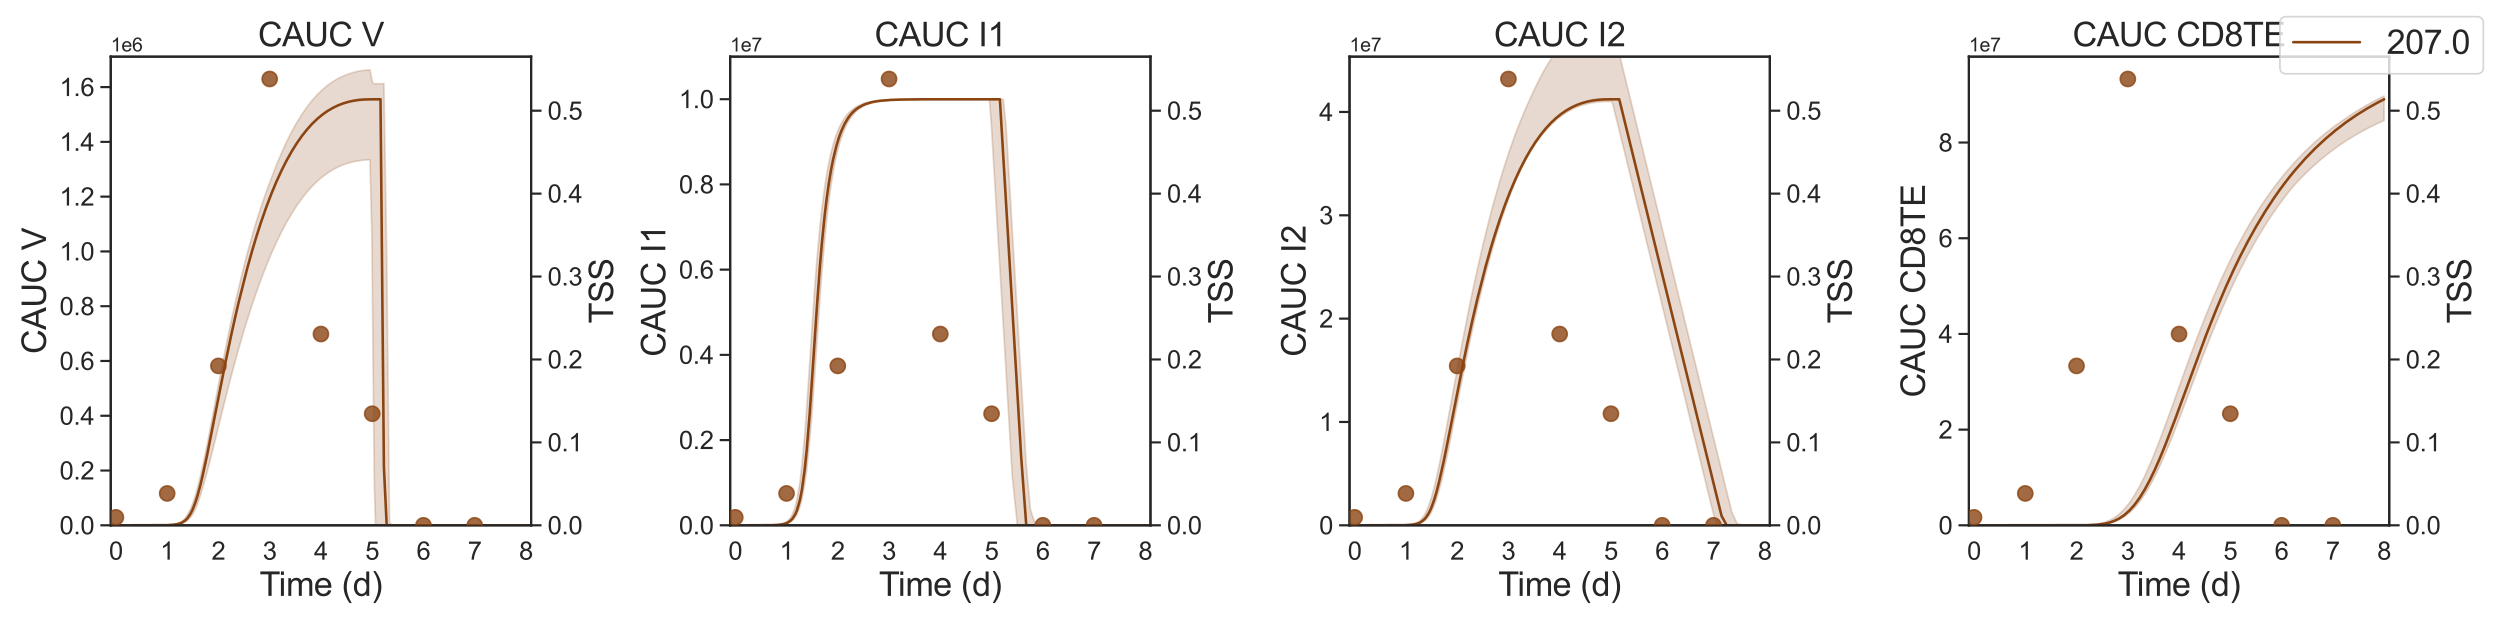 <?xml version="1.0" encoding="utf-8" standalone="no"?>
<!DOCTYPE svg PUBLIC "-//W3C//DTD SVG 1.1//EN"
  "http://www.w3.org/Graphics/SVG/1.1/DTD/svg11.dtd">
<svg xmlns:xlink="http://www.w3.org/1999/xlink" width="1440pt" height="360pt" viewBox="0 0 1440 360" xmlns="http://www.w3.org/2000/svg" version="1.1">
 <defs>
  <style type="text/css">*{stroke-linejoin: round; stroke-linecap: butt}</style>
 </defs>
 <g id="figure_1">
  <g id="patch_1">
   <path d="M 0 360 
L 1440 360 
L 1440 0 
L 0 0 
z
" style="fill: #ffffff"/>
  </g>
  <g id="axes_1">
   <g id="patch_2">
    <path d="M 63.81 302.58 
L 305.91 302.58 
L 305.91 32.64 
L 63.81 32.64 
z
" style="fill: #ffffff"/>
   </g>
   <g id="matplotlib.axis_1">
    <g id="xtick_1">
     <g id="text_1">
      <!-- 0 -->
      <g style="fill: #262626" transform="translate(62.759 322.387) scale(0.144 -0.144)">
       <defs>
        <path id="ArialMT-30" d="M 266 2259 
Q 266 3072 433 3567 
Q 600 4063 929 4331 
Q 1259 4600 1759 4600 
Q 2128 4600 2406 4451 
Q 2684 4303 2865 4023 
Q 3047 3744 3150 3342 
Q 3253 2941 3253 2259 
Q 3253 1453 3087 958 
Q 2922 463 2592 192 
Q 2263 -78 1759 -78 
Q 1097 -78 719 397 
Q 266 969 266 2259 
z
M 844 2259 
Q 844 1131 1108 757 
Q 1372 384 1759 384 
Q 2147 384 2411 759 
Q 2675 1134 2675 2259 
Q 2675 3391 2411 3762 
Q 2147 4134 1753 4134 
Q 1366 4134 1134 3806 
Q 844 3388 844 2259 
z
" transform="scale(0.016)"/>
       </defs>
       <use xlink:href="#ArialMT-30"/>
      </g>
     </g>
    </g>
    <g id="xtick_2">
     <g id="text_2">
      <!-- 1 -->
      <g style="fill: #262626" transform="translate(92.283 322.387) scale(0.144 -0.144)">
       <defs>
        <path id="ArialMT-31" d="M 2384 0 
L 1822 0 
L 1822 3584 
Q 1619 3391 1289 3197 
Q 959 3003 697 2906 
L 697 3450 
Q 1169 3672 1522 3987 
Q 1875 4303 2022 4600 
L 2384 4600 
L 2384 0 
z
" transform="scale(0.016)"/>
       </defs>
       <use xlink:href="#ArialMT-31"/>
      </g>
     </g>
    </g>
    <g id="xtick_3">
     <g id="text_3">
      <!-- 2 -->
      <g style="fill: #262626" transform="translate(121.807 322.387) scale(0.144 -0.144)">
       <defs>
        <path id="ArialMT-32" d="M 3222 541 
L 3222 0 
L 194 0 
Q 188 203 259 391 
Q 375 700 629 1000 
Q 884 1300 1366 1694 
Q 2113 2306 2375 2664 
Q 2638 3022 2638 3341 
Q 2638 3675 2398 3904 
Q 2159 4134 1775 4134 
Q 1369 4134 1125 3890 
Q 881 3647 878 3216 
L 300 3275 
Q 359 3922 746 4261 
Q 1134 4600 1788 4600 
Q 2447 4600 2831 4234 
Q 3216 3869 3216 3328 
Q 3216 3053 3103 2787 
Q 2991 2522 2730 2228 
Q 2469 1934 1863 1422 
Q 1356 997 1212 845 
Q 1069 694 975 541 
L 3222 541 
z
" transform="scale(0.016)"/>
       </defs>
       <use xlink:href="#ArialMT-32"/>
      </g>
     </g>
    </g>
    <g id="xtick_4">
     <g id="text_4">
      <!-- 3 -->
      <g style="fill: #262626" transform="translate(151.332 322.387) scale(0.144 -0.144)">
       <defs>
        <path id="ArialMT-33" d="M 269 1209 
L 831 1284 
Q 928 806 1161 595 
Q 1394 384 1728 384 
Q 2125 384 2398 659 
Q 2672 934 2672 1341 
Q 2672 1728 2419 1979 
Q 2166 2231 1775 2231 
Q 1616 2231 1378 2169 
L 1441 2663 
Q 1497 2656 1531 2656 
Q 1891 2656 2178 2843 
Q 2466 3031 2466 3422 
Q 2466 3731 2256 3934 
Q 2047 4138 1716 4138 
Q 1388 4138 1169 3931 
Q 950 3725 888 3313 
L 325 3413 
Q 428 3978 793 4289 
Q 1159 4600 1703 4600 
Q 2078 4600 2393 4439 
Q 2709 4278 2876 4000 
Q 3044 3722 3044 3409 
Q 3044 3113 2884 2869 
Q 2725 2625 2413 2481 
Q 2819 2388 3044 2092 
Q 3269 1797 3269 1353 
Q 3269 753 2831 336 
Q 2394 -81 1725 -81 
Q 1122 -81 723 278 
Q 325 638 269 1209 
z
" transform="scale(0.016)"/>
       </defs>
       <use xlink:href="#ArialMT-33"/>
      </g>
     </g>
    </g>
    <g id="xtick_5">
     <g id="text_5">
      <!-- 4 -->
      <g style="fill: #262626" transform="translate(180.856 322.387) scale(0.144 -0.144)">
       <defs>
        <path id="ArialMT-34" d="M 2069 0 
L 2069 1097 
L 81 1097 
L 81 1613 
L 2172 4581 
L 2631 4581 
L 2631 1613 
L 3250 1613 
L 3250 1097 
L 2631 1097 
L 2631 0 
L 2069 0 
z
M 2069 1613 
L 2069 3678 
L 634 1613 
L 2069 1613 
z
" transform="scale(0.016)"/>
       </defs>
       <use xlink:href="#ArialMT-34"/>
      </g>
     </g>
    </g>
    <g id="xtick_6">
     <g id="text_6">
      <!-- 5 -->
      <g style="fill: #262626" transform="translate(210.381 322.387) scale(0.144 -0.144)">
       <defs>
        <path id="ArialMT-35" d="M 266 1200 
L 856 1250 
Q 922 819 1161 601 
Q 1400 384 1738 384 
Q 2144 384 2425 690 
Q 2706 997 2706 1503 
Q 2706 1984 2436 2262 
Q 2166 2541 1728 2541 
Q 1456 2541 1237 2417 
Q 1019 2294 894 2097 
L 366 2166 
L 809 4519 
L 3088 4519 
L 3088 3981 
L 1259 3981 
L 1013 2750 
Q 1425 3038 1878 3038 
Q 2478 3038 2890 2622 
Q 3303 2206 3303 1553 
Q 3303 931 2941 478 
Q 2500 -78 1738 -78 
Q 1113 -78 717 272 
Q 322 622 266 1200 
z
" transform="scale(0.016)"/>
       </defs>
       <use xlink:href="#ArialMT-35"/>
      </g>
     </g>
    </g>
    <g id="xtick_7">
     <g id="text_7">
      <!-- 6 -->
      <g style="fill: #262626" transform="translate(239.905 322.387) scale(0.144 -0.144)">
       <defs>
        <path id="ArialMT-36" d="M 3184 3459 
L 2625 3416 
Q 2550 3747 2413 3897 
Q 2184 4138 1850 4138 
Q 1581 4138 1378 3988 
Q 1113 3794 959 3422 
Q 806 3050 800 2363 
Q 1003 2672 1297 2822 
Q 1591 2972 1913 2972 
Q 2475 2972 2870 2558 
Q 3266 2144 3266 1488 
Q 3266 1056 3080 686 
Q 2894 316 2569 119 
Q 2244 -78 1831 -78 
Q 1128 -78 684 439 
Q 241 956 241 2144 
Q 241 3472 731 4075 
Q 1159 4600 1884 4600 
Q 2425 4600 2770 4297 
Q 3116 3994 3184 3459 
z
M 888 1484 
Q 888 1194 1011 928 
Q 1134 663 1356 523 
Q 1578 384 1822 384 
Q 2178 384 2434 671 
Q 2691 959 2691 1453 
Q 2691 1928 2437 2201 
Q 2184 2475 1800 2475 
Q 1419 2475 1153 2201 
Q 888 1928 888 1484 
z
" transform="scale(0.016)"/>
       </defs>
       <use xlink:href="#ArialMT-36"/>
      </g>
     </g>
    </g>
    <g id="xtick_8">
     <g id="text_8">
      <!-- 7 -->
      <g style="fill: #262626" transform="translate(269.429 322.387) scale(0.144 -0.144)">
       <defs>
        <path id="ArialMT-37" d="M 303 3981 
L 303 4522 
L 3269 4522 
L 3269 4084 
Q 2831 3619 2401 2847 
Q 1972 2075 1738 1259 
Q 1569 684 1522 0 
L 944 0 
Q 953 541 1156 1306 
Q 1359 2072 1739 2783 
Q 2119 3494 2547 3981 
L 303 3981 
z
" transform="scale(0.016)"/>
       </defs>
       <use xlink:href="#ArialMT-37"/>
      </g>
     </g>
    </g>
    <g id="xtick_9">
     <g id="text_9">
      <!-- 8 -->
      <g style="fill: #262626" transform="translate(298.954 322.387) scale(0.144 -0.144)">
       <defs>
        <path id="ArialMT-38" d="M 1131 2484 
Q 781 2613 612 2850 
Q 444 3088 444 3419 
Q 444 3919 803 4259 
Q 1163 4600 1759 4600 
Q 2359 4600 2725 4251 
Q 3091 3903 3091 3403 
Q 3091 3084 2923 2848 
Q 2756 2613 2416 2484 
Q 2838 2347 3058 2040 
Q 3278 1734 3278 1309 
Q 3278 722 2862 322 
Q 2447 -78 1769 -78 
Q 1091 -78 675 323 
Q 259 725 259 1325 
Q 259 1772 486 2073 
Q 713 2375 1131 2484 
z
M 1019 3438 
Q 1019 3113 1228 2906 
Q 1438 2700 1772 2700 
Q 2097 2700 2305 2904 
Q 2513 3109 2513 3406 
Q 2513 3716 2298 3927 
Q 2084 4138 1766 4138 
Q 1444 4138 1231 3931 
Q 1019 3725 1019 3438 
z
M 838 1322 
Q 838 1081 952 856 
Q 1066 631 1291 507 
Q 1516 384 1775 384 
Q 2178 384 2440 643 
Q 2703 903 2703 1303 
Q 2703 1709 2433 1975 
Q 2163 2241 1756 2241 
Q 1359 2241 1098 1978 
Q 838 1716 838 1322 
z
" transform="scale(0.016)"/>
       </defs>
       <use xlink:href="#ArialMT-38"/>
      </g>
     </g>
    </g>
    <g id="text_10">
     <!-- Time (d) -->
     <g style="fill: #262626" transform="translate(149.49 343.226) scale(0.192 -0.192)">
      <defs>
       <path id="ArialMT-54" d="M 1659 0 
L 1659 4041 
L 150 4041 
L 150 4581 
L 3781 4581 
L 3781 4041 
L 2266 4041 
L 2266 0 
L 1659 0 
z
" transform="scale(0.016)"/>
       <path id="ArialMT-69" d="M 425 3934 
L 425 4581 
L 988 4581 
L 988 3934 
L 425 3934 
z
M 425 0 
L 425 3319 
L 988 3319 
L 988 0 
L 425 0 
z
" transform="scale(0.016)"/>
       <path id="ArialMT-6d" d="M 422 0 
L 422 3319 
L 925 3319 
L 925 2853 
Q 1081 3097 1340 3245 
Q 1600 3394 1931 3394 
Q 2300 3394 2536 3241 
Q 2772 3088 2869 2813 
Q 3263 3394 3894 3394 
Q 4388 3394 4653 3120 
Q 4919 2847 4919 2278 
L 4919 0 
L 4359 0 
L 4359 2091 
Q 4359 2428 4304 2576 
Q 4250 2725 4106 2815 
Q 3963 2906 3769 2906 
Q 3419 2906 3187 2673 
Q 2956 2441 2956 1928 
L 2956 0 
L 2394 0 
L 2394 2156 
Q 2394 2531 2256 2718 
Q 2119 2906 1806 2906 
Q 1569 2906 1367 2781 
Q 1166 2656 1075 2415 
Q 984 2175 984 1722 
L 984 0 
L 422 0 
z
" transform="scale(0.016)"/>
       <path id="ArialMT-65" d="M 2694 1069 
L 3275 997 
Q 3138 488 2766 206 
Q 2394 -75 1816 -75 
Q 1088 -75 661 373 
Q 234 822 234 1631 
Q 234 2469 665 2931 
Q 1097 3394 1784 3394 
Q 2450 3394 2872 2941 
Q 3294 2488 3294 1666 
Q 3294 1616 3291 1516 
L 816 1516 
Q 847 969 1125 678 
Q 1403 388 1819 388 
Q 2128 388 2347 550 
Q 2566 713 2694 1069 
z
M 847 1978 
L 2700 1978 
Q 2663 2397 2488 2606 
Q 2219 2931 1791 2931 
Q 1403 2931 1139 2672 
Q 875 2413 847 1978 
z
" transform="scale(0.016)"/>
       <path id="ArialMT-20" transform="scale(0.016)"/>
       <path id="ArialMT-28" d="M 1497 -1347 
Q 1031 -759 709 28 
Q 388 816 388 1659 
Q 388 2403 628 3084 
Q 909 3875 1497 4659 
L 1900 4659 
Q 1522 4009 1400 3731 
Q 1209 3300 1100 2831 
Q 966 2247 966 1656 
Q 966 153 1900 -1347 
L 1497 -1347 
z
" transform="scale(0.016)"/>
       <path id="ArialMT-64" d="M 2575 0 
L 2575 419 
Q 2259 -75 1647 -75 
Q 1250 -75 917 144 
Q 584 363 401 755 
Q 219 1147 219 1656 
Q 219 2153 384 2558 
Q 550 2963 881 3178 
Q 1213 3394 1622 3394 
Q 1922 3394 2156 3267 
Q 2391 3141 2538 2938 
L 2538 4581 
L 3097 4581 
L 3097 0 
L 2575 0 
z
M 797 1656 
Q 797 1019 1065 703 
Q 1334 388 1700 388 
Q 2069 388 2326 689 
Q 2584 991 2584 1609 
Q 2584 2291 2321 2609 
Q 2059 2928 1675 2928 
Q 1300 2928 1048 2622 
Q 797 2316 797 1656 
z
" transform="scale(0.016)"/>
       <path id="ArialMT-29" d="M 791 -1347 
L 388 -1347 
Q 1322 153 1322 1656 
Q 1322 2244 1188 2822 
Q 1081 3291 891 3722 
Q 769 4003 388 4659 
L 791 4659 
Q 1378 3875 1659 3084 
Q 1900 2403 1900 1659 
Q 1900 816 1576 28 
Q 1253 -759 791 -1347 
z
" transform="scale(0.016)"/>
      </defs>
      <use xlink:href="#ArialMT-54"/>
      <use xlink:href="#ArialMT-69" x="57.334"/>
      <use xlink:href="#ArialMT-6d" x="79.551"/>
      <use xlink:href="#ArialMT-65" x="162.852"/>
      <use xlink:href="#ArialMT-20" x="218.467"/>
      <use xlink:href="#ArialMT-28" x="246.25"/>
      <use xlink:href="#ArialMT-64" x="279.551"/>
      <use xlink:href="#ArialMT-29" x="335.166"/>
     </g>
    </g>
   </g>
   <g id="matplotlib.axis_2">
    <g id="ytick_1">
     <g id="line2d_1">
      <defs>
       <path id="m54a8649fb7" d="M 0 0 
L -6 0 
" style="stroke: #262626; stroke-width: 1.25"/>
      </defs>
      <g>
       <use xlink:href="#m54a8649fb7" x="63.81" y="302.58" style="fill: #262626; stroke: #262626; stroke-width: 1.25"/>
      </g>
     </g>
     <g id="text_11">
      <!-- 0.0 -->
      <g style="fill: #262626" transform="translate(34.294 307.734) scale(0.144 -0.144)">
       <defs>
        <path id="ArialMT-2e" d="M 581 0 
L 581 641 
L 1222 641 
L 1222 0 
L 581 0 
z
" transform="scale(0.016)"/>
       </defs>
       <use xlink:href="#ArialMT-30"/>
       <use xlink:href="#ArialMT-2e" x="55.615"/>
       <use xlink:href="#ArialMT-30" x="83.398"/>
      </g>
     </g>
    </g>
    <g id="ytick_2">
     <g id="line2d_2">
      <g>
       <use xlink:href="#m54a8649fb7" x="63.81" y="271.029" style="fill: #262626; stroke: #262626; stroke-width: 1.25"/>
      </g>
     </g>
     <g id="text_12">
      <!-- 0.2 -->
      <g style="fill: #262626" transform="translate(34.294 276.182) scale(0.144 -0.144)">
       <use xlink:href="#ArialMT-30"/>
       <use xlink:href="#ArialMT-2e" x="55.615"/>
       <use xlink:href="#ArialMT-32" x="83.398"/>
      </g>
     </g>
    </g>
    <g id="ytick_3">
     <g id="line2d_3">
      <g>
       <use xlink:href="#m54a8649fb7" x="63.81" y="239.477" style="fill: #262626; stroke: #262626; stroke-width: 1.25"/>
      </g>
     </g>
     <g id="text_13">
      <!-- 0.4 -->
      <g style="fill: #262626" transform="translate(34.294 244.631) scale(0.144 -0.144)">
       <use xlink:href="#ArialMT-30"/>
       <use xlink:href="#ArialMT-2e" x="55.615"/>
       <use xlink:href="#ArialMT-34" x="83.398"/>
      </g>
     </g>
    </g>
    <g id="ytick_4">
     <g id="line2d_4">
      <g>
       <use xlink:href="#m54a8649fb7" x="63.81" y="207.926" style="fill: #262626; stroke: #262626; stroke-width: 1.25"/>
      </g>
     </g>
     <g id="text_14">
      <!-- 0.6 -->
      <g style="fill: #262626" transform="translate(34.294 213.08) scale(0.144 -0.144)">
       <use xlink:href="#ArialMT-30"/>
       <use xlink:href="#ArialMT-2e" x="55.615"/>
       <use xlink:href="#ArialMT-36" x="83.398"/>
      </g>
     </g>
    </g>
    <g id="ytick_5">
     <g id="line2d_5">
      <g>
       <use xlink:href="#m54a8649fb7" x="63.81" y="176.375" style="fill: #262626; stroke: #262626; stroke-width: 1.25"/>
      </g>
     </g>
     <g id="text_15">
      <!-- 0.8 -->
      <g style="fill: #262626" transform="translate(34.294 181.529) scale(0.144 -0.144)">
       <use xlink:href="#ArialMT-30"/>
       <use xlink:href="#ArialMT-2e" x="55.615"/>
       <use xlink:href="#ArialMT-38" x="83.398"/>
      </g>
     </g>
    </g>
    <g id="ytick_6">
     <g id="line2d_6">
      <g>
       <use xlink:href="#m54a8649fb7" x="63.81" y="144.824" style="fill: #262626; stroke: #262626; stroke-width: 1.25"/>
      </g>
     </g>
     <g id="text_16">
      <!-- 1.0 -->
      <g style="fill: #262626" transform="translate(34.294 149.977) scale(0.144 -0.144)">
       <use xlink:href="#ArialMT-31"/>
       <use xlink:href="#ArialMT-2e" x="55.615"/>
       <use xlink:href="#ArialMT-30" x="83.398"/>
      </g>
     </g>
    </g>
    <g id="ytick_7">
     <g id="line2d_7">
      <g>
       <use xlink:href="#m54a8649fb7" x="63.81" y="113.272" style="fill: #262626; stroke: #262626; stroke-width: 1.25"/>
      </g>
     </g>
     <g id="text_17">
      <!-- 1.2 -->
      <g style="fill: #262626" transform="translate(34.294 118.426) scale(0.144 -0.144)">
       <use xlink:href="#ArialMT-31"/>
       <use xlink:href="#ArialMT-2e" x="55.615"/>
       <use xlink:href="#ArialMT-32" x="83.398"/>
      </g>
     </g>
    </g>
    <g id="ytick_8">
     <g id="line2d_8">
      <g>
       <use xlink:href="#m54a8649fb7" x="63.81" y="81.721" style="fill: #262626; stroke: #262626; stroke-width: 1.25"/>
      </g>
     </g>
     <g id="text_18">
      <!-- 1.4 -->
      <g style="fill: #262626" transform="translate(34.294 86.875) scale(0.144 -0.144)">
       <use xlink:href="#ArialMT-31"/>
       <use xlink:href="#ArialMT-2e" x="55.615"/>
       <use xlink:href="#ArialMT-34" x="83.398"/>
      </g>
     </g>
    </g>
    <g id="ytick_9">
     <g id="line2d_9">
      <g>
       <use xlink:href="#m54a8649fb7" x="63.81" y="50.17" style="fill: #262626; stroke: #262626; stroke-width: 1.25"/>
      </g>
     </g>
     <g id="text_19">
      <!-- 1.6 -->
      <g style="fill: #262626" transform="translate(34.294 55.324) scale(0.144 -0.144)">
       <use xlink:href="#ArialMT-31"/>
       <use xlink:href="#ArialMT-2e" x="55.615"/>
       <use xlink:href="#ArialMT-36" x="83.398"/>
      </g>
     </g>
    </g>
    <g id="text_20">
     <!-- CAUC V -->
     <g style="fill: #262626" transform="translate(26.478 203.883) rotate(-90) scale(0.192 -0.192)">
      <defs>
       <path id="ArialMT-43" d="M 3763 1606 
L 4369 1453 
Q 4178 706 3683 314 
Q 3188 -78 2472 -78 
Q 1731 -78 1267 223 
Q 803 525 561 1097 
Q 319 1669 319 2325 
Q 319 3041 592 3573 
Q 866 4106 1370 4382 
Q 1875 4659 2481 4659 
Q 3169 4659 3637 4309 
Q 4106 3959 4291 3325 
L 3694 3184 
Q 3534 3684 3231 3912 
Q 2928 4141 2469 4141 
Q 1941 4141 1586 3887 
Q 1231 3634 1087 3207 
Q 944 2781 944 2328 
Q 944 1744 1114 1308 
Q 1284 872 1643 656 
Q 2003 441 2422 441 
Q 2931 441 3284 734 
Q 3638 1028 3763 1606 
z
" transform="scale(0.016)"/>
       <path id="ArialMT-41" d="M -9 0 
L 1750 4581 
L 2403 4581 
L 4278 0 
L 3588 0 
L 3053 1388 
L 1138 1388 
L 634 0 
L -9 0 
z
M 1313 1881 
L 2866 1881 
L 2388 3150 
Q 2169 3728 2063 4100 
Q 1975 3659 1816 3225 
L 1313 1881 
z
" transform="scale(0.016)"/>
       <path id="ArialMT-55" d="M 3500 4581 
L 4106 4581 
L 4106 1934 
Q 4106 1244 3950 837 
Q 3794 431 3386 176 
Q 2978 -78 2316 -78 
Q 1672 -78 1262 144 
Q 853 366 678 786 
Q 503 1206 503 1934 
L 503 4581 
L 1109 4581 
L 1109 1938 
Q 1109 1341 1220 1058 
Q 1331 775 1601 622 
Q 1872 469 2263 469 
Q 2931 469 3215 772 
Q 3500 1075 3500 1938 
L 3500 4581 
z
" transform="scale(0.016)"/>
       <path id="ArialMT-56" d="M 1803 0 
L 28 4581 
L 684 4581 
L 1875 1253 
Q 2019 853 2116 503 
Q 2222 878 2363 1253 
L 3600 4581 
L 4219 4581 
L 2425 0 
L 1803 0 
z
" transform="scale(0.016)"/>
      </defs>
      <use xlink:href="#ArialMT-43"/>
      <use xlink:href="#ArialMT-41" x="72.217"/>
      <use xlink:href="#ArialMT-55" x="138.916"/>
      <use xlink:href="#ArialMT-43" x="211.133"/>
      <use xlink:href="#ArialMT-20" x="283.35"/>
      <use xlink:href="#ArialMT-56" x="311.133"/>
     </g>
    </g>
    <g id="text_21">
     <!-- 1e6 -->
     <g style="fill: #262626" transform="translate(63.81 29.64) scale(0.11 -0.11)">
      <use xlink:href="#ArialMT-31"/>
      <use xlink:href="#ArialMT-65" x="55.615"/>
      <use xlink:href="#ArialMT-36" x="111.23"/>
     </g>
    </g>
   </g>
   <g id="patch_3">
    <path d="M 63.81 302.58 
L 63.81 32.64 
" style="fill: none; stroke: #262626; stroke-width: 1.25; stroke-linejoin: miter; stroke-linecap: square"/>
   </g>
   <g id="patch_4">
    <path d="M 305.91 302.58 
L 305.91 32.64 
" style="fill: none; stroke: #262626; stroke-width: 1.25; stroke-linejoin: miter; stroke-linecap: square"/>
   </g>
   <g id="patch_5">
    <path d="M 63.81 302.58 
L 305.91 302.58 
" style="fill: none; stroke: #262626; stroke-width: 1.25; stroke-linejoin: miter; stroke-linecap: square"/>
   </g>
   <g id="patch_6">
    <path d="M 63.81 32.64 
L 305.91 32.64 
" style="fill: none; stroke: #262626; stroke-width: 1.25; stroke-linejoin: miter; stroke-linecap: square"/>
   </g>
   <g id="text_22">
    <!-- CAUC V -->
    <g style="fill: #262626" transform="translate(148.587 26.64) scale(0.192 -0.192)">
     <use xlink:href="#ArialMT-43"/>
     <use xlink:href="#ArialMT-41" x="72.217"/>
     <use xlink:href="#ArialMT-55" x="138.916"/>
     <use xlink:href="#ArialMT-43" x="211.133"/>
     <use xlink:href="#ArialMT-20" x="283.35"/>
     <use xlink:href="#ArialMT-56" x="311.133"/>
    </g>
   </g>
   <g id="PolyCollection_1">
    <defs>
     <path id="md45672cd75" d="M 66.762 -57.42 
L 66.762 -57.42 
L 66.763 -57.42 
L 66.765 -57.42 
L 66.792 -57.42 
L 66.992 -57.42 
L 67.101 -57.42 
L 67.565 -57.42 
L 67.786 -57.42 
L 68.697 -57.42 
L 69.052 -57.42 
L 70.221 -57.42 
L 70.701 -57.42 
L 71.957 -57.42 
L 72.558 -57.42 
L 73.9 -57.42 
L 74.611 -57.42 
L 76.006 -57.42 
L 76.813 -57.42 
L 78.246 -57.42 
L 79.133 -57.42 
L 80.59 -57.42 
L 81.541 -57.421 
L 83.014 -57.421 
L 84.016 -57.421 
L 85.496 -57.422 
L 86.535 -57.423 
L 88.167 -57.425 
L 89.195 -57.428 
L 90.635 -57.432 
L 91.711 -57.437 
L 93.292 -57.449 
L 94.369 -57.46 
L 95.848 -57.485 
L 96.958 -57.511 
L 98.562 -57.573 
L 99.667 -57.635 
L 101.177 -57.77 
L 102.317 -57.916 
L 103.962 -58.259 
L 105.113 -58.599 
L 106.713 -59.353 
L 107.907 -60.133 
L 109.648 -61.904 
L 110.843 -63.504 
L 112.531 -66.719 
L 113.784 -69.663 
L 115.432 -74.589 
L 116.662 -78.693 
L 118.172 -84.001 
L 119.382 -88.462 
L 120.667 -93.396 
L 121.952 -98.469 
L 123.053 -102.893 
L 124.159 -107.374 
L 124.992 -110.762 
L 125.812 -114.102 
L 126.504 -116.916 
L 127.223 -119.833 
L 127.805 -122.184 
L 129.072 -127.27 
L 129.779 -130.086 
L 131.152 -135.483 
L 131.971 -138.671 
L 133.447 -144.305 
L 134.416 -147.949 
L 136.234 -154.613 
L 137.559 -159.351 
L 140.417 -169.17 
L 142.198 -175.013 
L 145.15 -184.227 
L 147.398 -190.858 
L 150.351 -199.059 
L 153.303 -206.702 
L 156.255 -213.8 
L 159.208 -220.368 
L 162.16 -226.42 
L 165.113 -231.971 
L 168.065 -237.035 
L 171.018 -241.63 
L 173.97 -245.772 
L 176.923 -249.479 
L 179.875 -252.771 
L 182.827 -255.669 
L 185.78 -258.194 
L 188.732 -260.37 
L 191.685 -262.22 
L 194.637 -263.766 
L 197.59 -265.033 
L 200.542 -266.043 
L 203.494 -266.817 
L 206.447 -267.378 
L 209.399 -267.745 
L 211.869 -267.907 
L 213.104 -267.961 
L 214.215 -223.426 
L 214.919 -147.51 
L 215.622 -80.958 
L 216.326 -57.42 
L 217.029 -57.42 
L 217.732 -57.42 
L 218.436 -57.42 
L 219.167 -57.42 
L 220.008 -57.42 
L 221.13 -57.42 
L 222.734 -57.42 
L 224.391 -57.42 
L 226.291 -57.42 
L 229.243 -57.42 
L 231.415 -57.42 
L 234.367 -57.42 
L 236.77 -57.42 
L 239.722 -57.42 
L 242.674 -57.42 
L 245.627 -57.42 
L 248.579 -57.42 
L 251.532 -57.42 
L 254.484 -57.42 
L 257.437 -57.42 
L 260.389 -57.42 
L 263.341 -57.42 
L 266.294 -57.42 
L 269.246 -57.42 
L 272.199 -57.42 
L 275.151 -57.42 
L 278.104 -57.42 
L 281.056 -57.42 
L 284.009 -57.42 
L 286.961 -57.42 
L 289.913 -57.42 
L 292.866 -57.42 
L 295.818 -57.42 
L 298.771 -57.42 
L 301.723 -57.42 
L 302.958 -57.42 
L 302.958 -57.42 
L 302.958 -57.42 
L 301.723 -57.42 
L 298.771 -57.42 
L 295.818 -57.42 
L 292.866 -57.42 
L 289.913 -57.42 
L 286.961 -57.42 
L 284.009 -57.42 
L 281.056 -57.42 
L 278.104 -57.42 
L 275.151 -57.42 
L 272.199 -57.42 
L 269.246 -57.42 
L 266.294 -57.42 
L 263.341 -57.42 
L 260.389 -57.42 
L 257.437 -57.42 
L 254.484 -57.42 
L 251.532 -57.42 
L 248.579 -57.42 
L 245.627 -57.42 
L 242.674 -57.42 
L 239.722 -57.42 
L 236.77 -57.42 
L 234.367 -57.42 
L 231.415 -57.42 
L 229.243 -57.42 
L 226.291 -57.42 
L 224.391 -58.851 
L 222.734 -213.305 
L 221.13 -311.798 
L 220.008 -311.798 
L 219.167 -311.798 
L 218.436 -311.798 
L 217.732 -311.798 
L 217.029 -311.798 
L 216.326 -311.798 
L 215.622 -311.798 
L 214.919 -311.797 
L 214.215 -313.955 
L 213.104 -319.732 
L 211.869 -319.661 
L 209.399 -319.458 
L 206.447 -318.994 
L 203.494 -318.279 
L 200.542 -317.29 
L 197.59 -316.151 
L 194.637 -314.727 
L 191.685 -312.985 
L 188.732 -310.897 
L 185.78 -308.434 
L 182.827 -305.57 
L 179.875 -302.275 
L 176.923 -298.522 
L 173.97 -294.284 
L 171.018 -289.534 
L 168.065 -284.246 
L 165.113 -278.396 
L 162.16 -271.956 
L 159.208 -264.903 
L 156.255 -257.239 
L 153.303 -249.407 
L 150.351 -240.851 
L 147.398 -231.53 
L 145.15 -223.919 
L 142.198 -213.139 
L 140.417 -206.283 
L 137.559 -194.49 
L 136.234 -188.846 
L 134.416 -180.682 
L 133.447 -176.236 
L 131.971 -169.259 
L 131.152 -165.291 
L 129.779 -158.524 
L 129.072 -154.971 
L 127.805 -148.518 
L 127.223 -145.512 
L 126.504 -141.781 
L 125.812 -138.154 
L 124.992 -133.828 
L 124.159 -129.413 
L 123.053 -123.527 
L 121.952 -117.668 
L 120.667 -110.881 
L 119.382 -104.194 
L 118.172 -98.207 
L 116.662 -91.231 
L 115.432 -85.816 
L 113.784 -79.221 
L 112.531 -74.673 
L 110.843 -69.643 
L 109.648 -66.603 
L 107.907 -63.376 
L 106.713 -61.604 
L 105.113 -60.052 
L 103.962 -59.219 
L 102.317 -58.5 
L 101.177 -58.141 
L 99.667 -57.862 
L 98.562 -57.718 
L 96.958 -57.596 
L 95.848 -57.538 
L 94.369 -57.492 
L 93.292 -57.469 
L 91.711 -57.449 
L 90.635 -57.44 
L 89.195 -57.432 
L 88.167 -57.428 
L 86.535 -57.425 
L 85.496 -57.423 
L 84.016 -57.422 
L 83.014 -57.421 
L 81.541 -57.421 
L 80.59 -57.421 
L 79.133 -57.42 
L 78.246 -57.42 
L 76.813 -57.42 
L 76.006 -57.42 
L 74.611 -57.42 
L 73.9 -57.42 
L 72.558 -57.42 
L 71.957 -57.42 
L 70.701 -57.42 
L 70.221 -57.42 
L 69.052 -57.42 
L 68.697 -57.42 
L 67.786 -57.42 
L 67.565 -57.42 
L 67.101 -57.42 
L 66.992 -57.42 
L 66.792 -57.42 
L 66.765 -57.42 
L 66.763 -57.42 
L 66.762 -57.42 
z
" style="stroke: #8b4513; stroke-opacity: 0.2"/>
    </defs>
    <g clip-path="url(#p3420ee5a99)">
     <use xlink:href="#md45672cd75" x="0" y="360" style="fill: #8b4513; fill-opacity: 0.2; stroke: #8b4513; stroke-opacity: 0.2"/>
    </g>
   </g>
   <g id="line2d_10">
    <path d="M 66.762 302.58 
L 95.848 302.493 
L 99.667 302.277 
L 102.317 301.866 
L 103.962 301.37 
L 105.113 300.848 
L 106.713 299.754 
L 107.907 298.571 
L 109.648 296.073 
L 110.843 293.731 
L 112.531 289.429 
L 113.784 285.476 
L 115.432 279.376 
L 116.662 274.243 
L 119.382 261.649 
L 124.159 237.501 
L 129.779 209.156 
L 133.447 191.775 
L 136.234 179.372 
L 137.559 173.736 
L 142.198 155.352 
L 145.15 144.73 
L 147.398 137.19 
L 150.351 127.973 
L 153.303 119.504 
L 156.255 111.747 
L 159.208 104.665 
L 162.16 98.223 
L 165.113 92.388 
L 168.065 87.128 
L 171.018 82.413 
L 173.97 78.213 
L 176.923 74.497 
L 179.875 71.237 
L 182.827 68.402 
L 185.78 65.964 
L 188.732 63.892 
L 191.685 62.158 
L 194.637 60.734 
L 197.59 59.592 
L 200.542 58.705 
L 203.494 58.048 
L 206.447 57.596 
L 209.399 57.323 
L 214.919 57.181 
L 219.167 57.18 
L 221.13 269.03 
L 222.734 302.58 
L 302.958 302.58 
L 302.958 302.58 
" clip-path="url(#p3420ee5a99)" style="fill: none; stroke: #8b4513; stroke-width: 1.5; stroke-linecap: round"/>
   </g>
  </g>
  <g id="axes_2">
   <g id="patch_7">
    <path d="M 420.57 302.58 
L 662.67 302.58 
L 662.67 32.64 
L 420.57 32.64 
z
" style="fill: #ffffff"/>
   </g>
   <g id="matplotlib.axis_3">
    <g id="xtick_10">
     <g id="text_23">
      <!-- 0 -->
      <g style="fill: #262626" transform="translate(419.519 322.387) scale(0.144 -0.144)">
       <use xlink:href="#ArialMT-30"/>
      </g>
     </g>
    </g>
    <g id="xtick_11">
     <g id="text_24">
      <!-- 1 -->
      <g style="fill: #262626" transform="translate(449.043 322.387) scale(0.144 -0.144)">
       <use xlink:href="#ArialMT-31"/>
      </g>
     </g>
    </g>
    <g id="xtick_12">
     <g id="text_25">
      <!-- 2 -->
      <g style="fill: #262626" transform="translate(478.567 322.387) scale(0.144 -0.144)">
       <use xlink:href="#ArialMT-32"/>
      </g>
     </g>
    </g>
    <g id="xtick_13">
     <g id="text_26">
      <!-- 3 -->
      <g style="fill: #262626" transform="translate(508.092 322.387) scale(0.144 -0.144)">
       <use xlink:href="#ArialMT-33"/>
      </g>
     </g>
    </g>
    <g id="xtick_14">
     <g id="text_27">
      <!-- 4 -->
      <g style="fill: #262626" transform="translate(537.616 322.387) scale(0.144 -0.144)">
       <use xlink:href="#ArialMT-34"/>
      </g>
     </g>
    </g>
    <g id="xtick_15">
     <g id="text_28">
      <!-- 5 -->
      <g style="fill: #262626" transform="translate(567.141 322.387) scale(0.144 -0.144)">
       <use xlink:href="#ArialMT-35"/>
      </g>
     </g>
    </g>
    <g id="xtick_16">
     <g id="text_29">
      <!-- 6 -->
      <g style="fill: #262626" transform="translate(596.665 322.387) scale(0.144 -0.144)">
       <use xlink:href="#ArialMT-36"/>
      </g>
     </g>
    </g>
    <g id="xtick_17">
     <g id="text_30">
      <!-- 7 -->
      <g style="fill: #262626" transform="translate(626.189 322.387) scale(0.144 -0.144)">
       <use xlink:href="#ArialMT-37"/>
      </g>
     </g>
    </g>
    <g id="xtick_18">
     <g id="text_31">
      <!-- 8 -->
      <g style="fill: #262626" transform="translate(655.714 322.387) scale(0.144 -0.144)">
       <use xlink:href="#ArialMT-38"/>
      </g>
     </g>
    </g>
    <g id="text_32">
     <!-- Time (d) -->
     <g style="fill: #262626" transform="translate(506.25 343.226) scale(0.192 -0.192)">
      <use xlink:href="#ArialMT-54"/>
      <use xlink:href="#ArialMT-69" x="57.334"/>
      <use xlink:href="#ArialMT-6d" x="79.551"/>
      <use xlink:href="#ArialMT-65" x="162.852"/>
      <use xlink:href="#ArialMT-20" x="218.467"/>
      <use xlink:href="#ArialMT-28" x="246.25"/>
      <use xlink:href="#ArialMT-64" x="279.551"/>
      <use xlink:href="#ArialMT-29" x="335.166"/>
     </g>
    </g>
   </g>
   <g id="matplotlib.axis_4">
    <g id="ytick_10">
     <g id="line2d_11">
      <g>
       <use xlink:href="#m54a8649fb7" x="420.57" y="302.58" style="fill: #262626; stroke: #262626; stroke-width: 1.25"/>
      </g>
     </g>
     <g id="text_33">
      <!-- 0.0 -->
      <g style="fill: #262626" transform="translate(391.054 307.734) scale(0.144 -0.144)">
       <use xlink:href="#ArialMT-30"/>
       <use xlink:href="#ArialMT-2e" x="55.615"/>
       <use xlink:href="#ArialMT-30" x="83.398"/>
      </g>
     </g>
    </g>
    <g id="ytick_11">
     <g id="line2d_12">
      <g>
       <use xlink:href="#m54a8649fb7" x="420.57" y="253.49" style="fill: #262626; stroke: #262626; stroke-width: 1.25"/>
      </g>
     </g>
     <g id="text_34">
      <!-- 0.2 -->
      <g style="fill: #262626" transform="translate(391.054 258.644) scale(0.144 -0.144)">
       <use xlink:href="#ArialMT-30"/>
       <use xlink:href="#ArialMT-2e" x="55.615"/>
       <use xlink:href="#ArialMT-32" x="83.398"/>
      </g>
     </g>
    </g>
    <g id="ytick_12">
     <g id="line2d_13">
      <g>
       <use xlink:href="#m54a8649fb7" x="420.57" y="204.4" style="fill: #262626; stroke: #262626; stroke-width: 1.25"/>
      </g>
     </g>
     <g id="text_35">
      <!-- 0.4 -->
      <g style="fill: #262626" transform="translate(391.054 209.554) scale(0.144 -0.144)">
       <use xlink:href="#ArialMT-30"/>
       <use xlink:href="#ArialMT-2e" x="55.615"/>
       <use xlink:href="#ArialMT-34" x="83.398"/>
      </g>
     </g>
    </g>
    <g id="ytick_13">
     <g id="line2d_14">
      <g>
       <use xlink:href="#m54a8649fb7" x="420.57" y="155.311" style="fill: #262626; stroke: #262626; stroke-width: 1.25"/>
      </g>
     </g>
     <g id="text_36">
      <!-- 0.6 -->
      <g style="fill: #262626" transform="translate(391.054 160.464) scale(0.144 -0.144)">
       <use xlink:href="#ArialMT-30"/>
       <use xlink:href="#ArialMT-2e" x="55.615"/>
       <use xlink:href="#ArialMT-36" x="83.398"/>
      </g>
     </g>
    </g>
    <g id="ytick_14">
     <g id="line2d_15">
      <g>
       <use xlink:href="#m54a8649fb7" x="420.57" y="106.221" style="fill: #262626; stroke: #262626; stroke-width: 1.25"/>
      </g>
     </g>
     <g id="text_37">
      <!-- 0.8 -->
      <g style="fill: #262626" transform="translate(391.054 111.375) scale(0.144 -0.144)">
       <use xlink:href="#ArialMT-30"/>
       <use xlink:href="#ArialMT-2e" x="55.615"/>
       <use xlink:href="#ArialMT-38" x="83.398"/>
      </g>
     </g>
    </g>
    <g id="ytick_15">
     <g id="line2d_16">
      <g>
       <use xlink:href="#m54a8649fb7" x="420.57" y="57.131" style="fill: #262626; stroke: #262626; stroke-width: 1.25"/>
      </g>
     </g>
     <g id="text_38">
      <!-- 1.0 -->
      <g style="fill: #262626" transform="translate(391.054 62.285) scale(0.144 -0.144)">
       <use xlink:href="#ArialMT-31"/>
       <use xlink:href="#ArialMT-2e" x="55.615"/>
       <use xlink:href="#ArialMT-30" x="83.398"/>
      </g>
     </g>
    </g>
    <g id="text_39">
     <!-- CAUC I1 -->
     <g style="fill: #262626" transform="translate(383.238 205.485) rotate(-90) scale(0.192 -0.192)">
      <defs>
       <path id="ArialMT-49" d="M 597 0 
L 597 4581 
L 1203 4581 
L 1203 0 
L 597 0 
z
" transform="scale(0.016)"/>
      </defs>
      <use xlink:href="#ArialMT-43"/>
      <use xlink:href="#ArialMT-41" x="72.217"/>
      <use xlink:href="#ArialMT-55" x="138.916"/>
      <use xlink:href="#ArialMT-43" x="211.133"/>
      <use xlink:href="#ArialMT-20" x="283.35"/>
      <use xlink:href="#ArialMT-49" x="311.133"/>
      <use xlink:href="#ArialMT-31" x="338.916"/>
     </g>
    </g>
    <g id="text_40">
     <!-- 1e7 -->
     <g style="fill: #262626" transform="translate(420.57 29.64) scale(0.11 -0.11)">
      <use xlink:href="#ArialMT-31"/>
      <use xlink:href="#ArialMT-65" x="55.615"/>
      <use xlink:href="#ArialMT-37" x="111.23"/>
     </g>
    </g>
   </g>
   <g id="patch_8">
    <path d="M 420.57 302.58 
L 420.57 32.64 
" style="fill: none; stroke: #262626; stroke-width: 1.25; stroke-linejoin: miter; stroke-linecap: square"/>
   </g>
   <g id="patch_9">
    <path d="M 662.67 302.58 
L 662.67 32.64 
" style="fill: none; stroke: #262626; stroke-width: 1.25; stroke-linejoin: miter; stroke-linecap: square"/>
   </g>
   <g id="patch_10">
    <path d="M 420.57 302.58 
L 662.67 302.58 
" style="fill: none; stroke: #262626; stroke-width: 1.25; stroke-linejoin: miter; stroke-linecap: square"/>
   </g>
   <g id="patch_11">
    <path d="M 420.57 32.64 
L 662.67 32.64 
" style="fill: none; stroke: #262626; stroke-width: 1.25; stroke-linejoin: miter; stroke-linecap: square"/>
   </g>
   <g id="text_41">
    <!-- CAUC I1 -->
    <g style="fill: #262626" transform="translate(503.745 26.64) scale(0.192 -0.192)">
     <use xlink:href="#ArialMT-43"/>
     <use xlink:href="#ArialMT-41" x="72.217"/>
     <use xlink:href="#ArialMT-55" x="138.916"/>
     <use xlink:href="#ArialMT-43" x="211.133"/>
     <use xlink:href="#ArialMT-20" x="283.35"/>
     <use xlink:href="#ArialMT-49" x="311.133"/>
     <use xlink:href="#ArialMT-31" x="338.916"/>
    </g>
   </g>
   <g id="PolyCollection_2">
    <defs>
     <path id="m2749d412de" d="M 423.522 -57.42 
L 423.522 -57.42 
L 423.523 -57.42 
L 423.525 -57.42 
L 423.552 -57.42 
L 423.752 -57.42 
L 423.861 -57.42 
L 424.325 -57.42 
L 424.546 -57.42 
L 425.457 -57.42 
L 425.812 -57.42 
L 426.981 -57.42 
L 427.461 -57.42 
L 428.717 -57.42 
L 429.318 -57.42 
L 430.66 -57.421 
L 431.371 -57.421 
L 432.766 -57.421 
L 433.573 -57.422 
L 435.006 -57.423 
L 435.893 -57.424 
L 437.35 -57.426 
L 438.301 -57.429 
L 439.774 -57.434 
L 440.776 -57.439 
L 442.255 -57.451 
L 443.295 -57.463 
L 444.927 -57.493 
L 445.955 -57.52 
L 447.395 -57.58 
L 448.471 -57.644 
L 450.052 -57.794 
L 451.129 -57.942 
L 452.608 -58.262 
L 453.718 -58.607 
L 455.322 -59.415 
L 456.427 -60.211 
L 457.937 -61.934 
L 459.077 -63.774 
L 460.722 -68.014 
L 461.873 -72.116 
L 463.473 -80.768 
L 464.667 -89.276 
L 466.408 -106.561 
L 467.603 -120.724 
L 469.291 -144.375 
L 470.544 -162.811 
L 472.192 -186.462 
L 473.422 -203.185 
L 474.932 -220.769 
L 476.142 -233.131 
L 477.427 -244.123 
L 478.712 -253.508 
L 479.813 -260.385 
L 480.919 -266.262 
L 481.752 -270.137 
L 482.572 -273.57 
L 483.264 -276.234 
L 483.983 -278.702 
L 484.565 -280.445 
L 485.832 -284.02 
L 486.539 -285.739 
L 487.912 -288.647 
L 488.731 -290.138 
L 490.207 -292.436 
L 491.176 -293.708 
L 492.994 -295.68 
L 494.319 -296.834 
L 497.177 -298.743 
L 498.958 -299.626 
L 501.91 -300.666 
L 504.158 -301.223 
L 507.111 -301.75 
L 510.063 -302.087 
L 513.015 -302.328 
L 515.968 -302.483 
L 518.92 -302.591 
L 521.873 -302.66 
L 524.825 -302.707 
L 527.778 -302.733 
L 530.73 -302.748 
L 533.683 -302.758 
L 536.635 -302.765 
L 539.587 -302.769 
L 542.54 -302.772 
L 545.492 -302.774 
L 548.445 -302.775 
L 551.397 -302.776 
L 554.35 -302.776 
L 557.302 -302.777 
L 560.254 -302.777 
L 563.207 -302.777 
L 566.159 -302.777 
L 568.629 -302.777 
L 569.864 -302.777 
L 570.975 -288.83 
L 571.679 -277.018 
L 572.382 -265.206 
L 573.086 -253.395 
L 573.789 -241.583 
L 574.492 -229.772 
L 575.196 -217.96 
L 575.927 -205.672 
L 576.768 -191.548 
L 577.89 -172.711 
L 579.494 -145.771 
L 581.151 -117.956 
L 583.051 -86.052 
L 586.003 -57.42 
L 588.175 -57.42 
L 591.127 -57.42 
L 593.53 -57.42 
L 596.482 -57.42 
L 599.434 -57.42 
L 602.387 -57.42 
L 605.339 -57.42 
L 608.292 -57.42 
L 611.244 -57.42 
L 614.197 -57.42 
L 617.149 -57.42 
L 620.101 -57.42 
L 623.054 -57.42 
L 626.006 -57.42 
L 628.959 -57.42 
L 631.911 -57.42 
L 634.864 -57.42 
L 637.816 -57.42 
L 640.769 -57.42 
L 643.721 -57.42 
L 646.673 -57.42 
L 649.626 -57.42 
L 652.578 -57.42 
L 655.531 -57.42 
L 658.483 -57.42 
L 659.718 -57.42 
L 659.718 -57.42 
L 659.718 -57.42 
L 658.483 -57.42 
L 655.531 -57.42 
L 652.578 -57.42 
L 649.626 -57.42 
L 646.673 -57.42 
L 643.721 -57.42 
L 640.769 -57.42 
L 637.816 -57.42 
L 634.864 -57.42 
L 631.911 -57.42 
L 628.959 -57.42 
L 626.006 -57.42 
L 623.054 -57.42 
L 620.101 -57.42 
L 617.149 -57.42 
L 614.197 -57.42 
L 611.244 -57.42 
L 608.292 -57.42 
L 605.339 -57.42 
L 602.387 -57.42 
L 599.434 -57.42 
L 596.482 -57.42 
L 593.53 -66.511 
L 591.127 -92.145 
L 588.175 -141.725 
L 586.003 -178.195 
L 583.051 -227.775 
L 581.151 -259.679 
L 579.494 -287.495 
L 577.89 -302.819 
L 576.768 -302.821 
L 575.927 -302.821 
L 575.196 -302.821 
L 574.492 -302.821 
L 573.789 -302.822 
L 573.086 -302.822 
L 572.382 -302.822 
L 571.679 -302.822 
L 570.975 -302.822 
L 569.864 -302.822 
L 568.629 -302.822 
L 566.159 -302.822 
L 563.207 -302.822 
L 560.254 -302.821 
L 557.302 -302.821 
L 554.35 -302.821 
L 551.397 -302.82 
L 548.445 -302.819 
L 545.492 -302.818 
L 542.54 -302.816 
L 539.587 -302.813 
L 536.635 -302.808 
L 533.683 -302.802 
L 530.73 -302.792 
L 527.778 -302.778 
L 524.825 -302.758 
L 521.873 -302.729 
L 518.92 -302.686 
L 515.968 -302.621 
L 513.015 -302.524 
L 510.063 -302.38 
L 507.111 -302.163 
L 504.158 -301.841 
L 501.91 -301.494 
L 498.958 -300.842 
L 497.177 -300.303 
L 494.319 -299.114 
L 492.994 -298.381 
L 491.176 -297.048 
L 490.207 -296.321 
L 488.731 -294.892 
L 487.912 -293.928 
L 486.539 -292.171 
L 485.832 -291.066 
L 484.565 -288.911 
L 483.983 -287.747 
L 483.264 -286.21 
L 482.572 -284.615 
L 481.752 -282.427 
L 480.919 -280.055 
L 479.813 -276.378 
L 478.712 -272.117 
L 477.427 -266.299 
L 476.142 -259.296 
L 474.932 -251.498 
L 473.422 -239.973 
L 472.192 -228.545 
L 470.544 -210.352 
L 469.291 -194.255 
L 467.603 -169.39 
L 466.408 -150.932 
L 464.667 -125.023 
L 463.473 -108.711 
L 461.873 -91.703 
L 460.722 -81.824 
L 459.077 -72.51 
L 457.937 -67.7 
L 456.427 -63.797 
L 455.322 -61.752 
L 453.718 -59.996 
L 452.608 -59.146 
L 451.129 -58.477 
L 450.052 -58.139 
L 448.471 -57.845 
L 447.395 -57.708 
L 445.955 -57.597 
L 444.927 -57.543 
L 443.295 -57.491 
L 442.255 -57.469 
L 440.776 -57.449 
L 439.774 -57.441 
L 438.301 -57.432 
L 437.35 -57.429 
L 435.893 -57.425 
L 435.006 -57.424 
L 433.573 -57.422 
L 432.766 -57.422 
L 431.371 -57.421 
L 430.66 -57.421 
L 429.318 -57.421 
L 428.717 -57.42 
L 427.461 -57.42 
L 426.981 -57.42 
L 425.812 -57.42 
L 425.457 -57.42 
L 424.546 -57.42 
L 424.325 -57.42 
L 423.861 -57.42 
L 423.752 -57.42 
L 423.552 -57.42 
L 423.525 -57.42 
L 423.523 -57.42 
L 423.522 -57.42 
z
" style="stroke: #8b4513; stroke-opacity: 0.2"/>
    </defs>
    <g clip-path="url(#pc359a5ab36)">
     <use xlink:href="#m2749d412de" x="0" y="360" style="fill: #8b4513; fill-opacity: 0.2; stroke: #8b4513; stroke-opacity: 0.2"/>
    </g>
   </g>
   <g id="line2d_17">
    <path d="M 423.522 302.58 
L 444.927 302.492 
L 448.471 302.3 
L 451.129 301.91 
L 452.608 301.491 
L 453.718 301.018 
L 455.322 299.941 
L 456.427 298.817 
L 457.937 296.473 
L 459.077 293.849 
L 460.722 288.081 
L 461.873 282.222 
L 463.473 270.704 
L 464.667 259.191 
L 466.408 237.944 
L 469.291 195.3 
L 470.544 176.654 
L 472.192 154.361 
L 473.422 139.872 
L 474.932 124.747 
L 476.142 114.567 
L 477.427 105.408 
L 478.712 97.702 
L 479.813 92.085 
L 481.752 84.023 
L 483.264 79.055 
L 484.565 75.527 
L 486.539 71.224 
L 488.731 67.618 
L 490.207 65.728 
L 491.176 64.679 
L 492.994 63.041 
L 494.319 62.08 
L 497.177 60.498 
L 498.958 59.787 
L 501.91 58.922 
L 504.158 58.464 
L 507.111 58.039 
L 513.015 57.564 
L 518.92 57.351 
L 530.73 57.214 
L 566.159 57.18 
L 575.927 57.18 
L 588.175 262.85 
L 591.127 302.58 
L 659.718 302.58 
L 659.718 302.58 
" clip-path="url(#pc359a5ab36)" style="fill: none; stroke: #8b4513; stroke-width: 1.5; stroke-linecap: round"/>
   </g>
  </g>
  <g id="axes_3">
   <g id="patch_12">
    <path d="M 777.33 302.58 
L 1019.43 302.58 
L 1019.43 32.64 
L 777.33 32.64 
z
" style="fill: #ffffff"/>
   </g>
   <g id="matplotlib.axis_5">
    <g id="xtick_19">
     <g id="text_42">
      <!-- 0 -->
      <g style="fill: #262626" transform="translate(776.279 322.387) scale(0.144 -0.144)">
       <use xlink:href="#ArialMT-30"/>
      </g>
     </g>
    </g>
    <g id="xtick_20">
     <g id="text_43">
      <!-- 1 -->
      <g style="fill: #262626" transform="translate(805.803 322.387) scale(0.144 -0.144)">
       <use xlink:href="#ArialMT-31"/>
      </g>
     </g>
    </g>
    <g id="xtick_21">
     <g id="text_44">
      <!-- 2 -->
      <g style="fill: #262626" transform="translate(835.327 322.387) scale(0.144 -0.144)">
       <use xlink:href="#ArialMT-32"/>
      </g>
     </g>
    </g>
    <g id="xtick_22">
     <g id="text_45">
      <!-- 3 -->
      <g style="fill: #262626" transform="translate(864.852 322.387) scale(0.144 -0.144)">
       <use xlink:href="#ArialMT-33"/>
      </g>
     </g>
    </g>
    <g id="xtick_23">
     <g id="text_46">
      <!-- 4 -->
      <g style="fill: #262626" transform="translate(894.376 322.387) scale(0.144 -0.144)">
       <use xlink:href="#ArialMT-34"/>
      </g>
     </g>
    </g>
    <g id="xtick_24">
     <g id="text_47">
      <!-- 5 -->
      <g style="fill: #262626" transform="translate(923.901 322.387) scale(0.144 -0.144)">
       <use xlink:href="#ArialMT-35"/>
      </g>
     </g>
    </g>
    <g id="xtick_25">
     <g id="text_48">
      <!-- 6 -->
      <g style="fill: #262626" transform="translate(953.425 322.387) scale(0.144 -0.144)">
       <use xlink:href="#ArialMT-36"/>
      </g>
     </g>
    </g>
    <g id="xtick_26">
     <g id="text_49">
      <!-- 7 -->
      <g style="fill: #262626" transform="translate(982.949 322.387) scale(0.144 -0.144)">
       <use xlink:href="#ArialMT-37"/>
      </g>
     </g>
    </g>
    <g id="xtick_27">
     <g id="text_50">
      <!-- 8 -->
      <g style="fill: #262626" transform="translate(1012.474 322.387) scale(0.144 -0.144)">
       <use xlink:href="#ArialMT-38"/>
      </g>
     </g>
    </g>
    <g id="text_51">
     <!-- Time (d) -->
     <g style="fill: #262626" transform="translate(863.01 343.226) scale(0.192 -0.192)">
      <use xlink:href="#ArialMT-54"/>
      <use xlink:href="#ArialMT-69" x="57.334"/>
      <use xlink:href="#ArialMT-6d" x="79.551"/>
      <use xlink:href="#ArialMT-65" x="162.852"/>
      <use xlink:href="#ArialMT-20" x="218.467"/>
      <use xlink:href="#ArialMT-28" x="246.25"/>
      <use xlink:href="#ArialMT-64" x="279.551"/>
      <use xlink:href="#ArialMT-29" x="335.166"/>
     </g>
    </g>
   </g>
   <g id="matplotlib.axis_6">
    <g id="ytick_16">
     <g id="line2d_18">
      <g>
       <use xlink:href="#m54a8649fb7" x="777.33" y="302.58" style="fill: #262626; stroke: #262626; stroke-width: 1.25"/>
      </g>
     </g>
     <g id="text_52">
      <!-- 0 -->
      <g style="fill: #262626" transform="translate(759.822 307.734) scale(0.144 -0.144)">
       <use xlink:href="#ArialMT-30"/>
      </g>
     </g>
    </g>
    <g id="ytick_17">
     <g id="line2d_19">
      <g>
       <use xlink:href="#m54a8649fb7" x="777.33" y="243.059" style="fill: #262626; stroke: #262626; stroke-width: 1.25"/>
      </g>
     </g>
     <g id="text_53">
      <!-- 1 -->
      <g style="fill: #262626" transform="translate(759.822 248.213) scale(0.144 -0.144)">
       <use xlink:href="#ArialMT-31"/>
      </g>
     </g>
    </g>
    <g id="ytick_18">
     <g id="line2d_20">
      <g>
       <use xlink:href="#m54a8649fb7" x="777.33" y="183.538" style="fill: #262626; stroke: #262626; stroke-width: 1.25"/>
      </g>
     </g>
     <g id="text_54">
      <!-- 2 -->
      <g style="fill: #262626" transform="translate(759.822 188.691) scale(0.144 -0.144)">
       <use xlink:href="#ArialMT-32"/>
      </g>
     </g>
    </g>
    <g id="ytick_19">
     <g id="line2d_21">
      <g>
       <use xlink:href="#m54a8649fb7" x="777.33" y="124.017" style="fill: #262626; stroke: #262626; stroke-width: 1.25"/>
      </g>
     </g>
     <g id="text_55">
      <!-- 3 -->
      <g style="fill: #262626" transform="translate(759.822 129.17) scale(0.144 -0.144)">
       <use xlink:href="#ArialMT-33"/>
      </g>
     </g>
    </g>
    <g id="ytick_20">
     <g id="line2d_22">
      <g>
       <use xlink:href="#m54a8649fb7" x="777.33" y="64.496" style="fill: #262626; stroke: #262626; stroke-width: 1.25"/>
      </g>
     </g>
     <g id="text_56">
      <!-- 4 -->
      <g style="fill: #262626" transform="translate(759.822 69.649) scale(0.144 -0.144)">
       <use xlink:href="#ArialMT-34"/>
      </g>
     </g>
    </g>
    <g id="text_57">
     <!-- CAUC I2 -->
     <g style="fill: #262626" transform="translate(752.006 205.485) rotate(-90) scale(0.192 -0.192)">
      <use xlink:href="#ArialMT-43"/>
      <use xlink:href="#ArialMT-41" x="72.217"/>
      <use xlink:href="#ArialMT-55" x="138.916"/>
      <use xlink:href="#ArialMT-43" x="211.133"/>
      <use xlink:href="#ArialMT-20" x="283.35"/>
      <use xlink:href="#ArialMT-49" x="311.133"/>
      <use xlink:href="#ArialMT-32" x="338.916"/>
     </g>
    </g>
    <g id="text_58">
     <!-- 1e7 -->
     <g style="fill: #262626" transform="translate(777.33 29.64) scale(0.11 -0.11)">
      <use xlink:href="#ArialMT-31"/>
      <use xlink:href="#ArialMT-65" x="55.615"/>
      <use xlink:href="#ArialMT-37" x="111.23"/>
     </g>
    </g>
   </g>
   <g id="patch_13">
    <path d="M 777.33 302.58 
L 777.33 32.64 
" style="fill: none; stroke: #262626; stroke-width: 1.25; stroke-linejoin: miter; stroke-linecap: square"/>
   </g>
   <g id="patch_14">
    <path d="M 1019.43 302.58 
L 1019.43 32.64 
" style="fill: none; stroke: #262626; stroke-width: 1.25; stroke-linejoin: miter; stroke-linecap: square"/>
   </g>
   <g id="patch_15">
    <path d="M 777.33 302.58 
L 1019.43 302.58 
" style="fill: none; stroke: #262626; stroke-width: 1.25; stroke-linejoin: miter; stroke-linecap: square"/>
   </g>
   <g id="patch_16">
    <path d="M 777.33 32.64 
L 1019.43 32.64 
" style="fill: none; stroke: #262626; stroke-width: 1.25; stroke-linejoin: miter; stroke-linecap: square"/>
   </g>
   <g id="text_59">
    <!-- CAUC I2 -->
    <g style="fill: #262626" transform="translate(860.505 26.64) scale(0.192 -0.192)">
     <use xlink:href="#ArialMT-43"/>
     <use xlink:href="#ArialMT-41" x="72.217"/>
     <use xlink:href="#ArialMT-55" x="138.916"/>
     <use xlink:href="#ArialMT-43" x="211.133"/>
     <use xlink:href="#ArialMT-20" x="283.35"/>
     <use xlink:href="#ArialMT-49" x="311.133"/>
     <use xlink:href="#ArialMT-32" x="338.916"/>
    </g>
   </g>
   <g id="PolyCollection_3">
    <defs>
     <path id="mb748511e6f" d="M 780.282 -57.42 
L 780.282 -57.42 
L 780.283 -57.42 
L 780.285 -57.42 
L 780.312 -57.42 
L 780.512 -57.42 
L 780.621 -57.42 
L 781.085 -57.42 
L 781.306 -57.42 
L 782.217 -57.42 
L 782.572 -57.42 
L 783.741 -57.42 
L 784.221 -57.42 
L 785.477 -57.42 
L 786.078 -57.42 
L 787.42 -57.42 
L 788.131 -57.42 
L 789.526 -57.42 
L 790.333 -57.42 
L 791.766 -57.42 
L 792.653 -57.42 
L 794.11 -57.421 
L 795.061 -57.421 
L 796.534 -57.421 
L 797.536 -57.422 
L 799.015 -57.423 
L 800.055 -57.424 
L 801.687 -57.427 
L 802.715 -57.43 
L 804.155 -57.435 
L 805.231 -57.441 
L 806.812 -57.456 
L 807.889 -57.47 
L 809.368 -57.501 
L 810.478 -57.534 
L 812.082 -57.611 
L 813.187 -57.688 
L 814.697 -57.856 
L 815.837 -58.038 
L 817.482 -58.463 
L 818.633 -58.884 
L 820.233 -59.812 
L 821.427 -60.767 
L 823.168 -62.911 
L 824.363 -64.829 
L 826.051 -68.623 
L 827.304 -72.054 
L 828.952 -77.693 
L 830.182 -82.346 
L 831.692 -88.856 
L 832.902 -94.405 
L 834.187 -100.614 
L 835.472 -107.011 
L 836.573 -112.603 
L 837.679 -118.279 
L 838.512 -122.566 
L 839.332 -126.789 
L 840.024 -130.347 
L 840.743 -134.03 
L 841.325 -136.983 
L 842.592 -143.395 
L 843.299 -146.926 
L 844.672 -153.695 
L 845.491 -157.67 
L 846.967 -164.688 
L 847.936 -169.194 
L 849.754 -177.411 
L 851.079 -183.197 
L 853.937 -195.123 
L 855.718 -202.182 
L 858.67 -213.165 
L 860.918 -220.971 
L 863.871 -230.574 
L 866.823 -239.329 
L 869.775 -247.477 
L 872.728 -254.868 
L 875.68 -261.674 
L 878.633 -267.626 
L 881.585 -272.745 
L 884.538 -277.327 
L 887.49 -281.402 
L 890.443 -285.001 
L 893.395 -288.153 
L 896.347 -290.887 
L 899.3 -293.234 
L 902.252 -295.222 
L 905.205 -296.88 
L 908.157 -298.237 
L 911.11 -299.319 
L 914.062 -300.154 
L 917.014 -300.766 
L 919.967 -301.181 
L 922.919 -301.423 
L 925.389 -301.513 
L 926.624 -301.529 
L 927.735 -301.533 
L 928.439 -301.534 
L 929.142 -299.301 
L 929.846 -296.437 
L 930.549 -293.572 
L 931.252 -290.708 
L 931.956 -287.844 
L 932.687 -284.864 
L 933.528 -281.439 
L 934.65 -276.871 
L 936.254 -270.338 
L 937.911 -263.593 
L 939.811 -255.856 
L 942.763 -243.833 
L 944.935 -234.989 
L 947.887 -222.966 
L 950.29 -213.182 
L 953.242 -201.159 
L 956.194 -189.136 
L 959.147 -177.113 
L 962.099 -165.089 
L 965.052 -153.066 
L 968.004 -141.043 
L 970.957 -129.02 
L 973.909 -116.996 
L 976.861 -104.973 
L 979.814 -92.95 
L 982.766 -80.927 
L 985.719 -68.909 
L 988.671 -57.42 
L 991.624 -57.42 
L 994.576 -57.42 
L 997.529 -57.42 
L 1000.481 -57.42 
L 1003.433 -57.42 
L 1006.386 -57.42 
L 1009.338 -57.42 
L 1012.291 -57.42 
L 1015.243 -57.42 
L 1016.478 -57.42 
L 1016.478 -57.42 
L 1016.478 -57.42 
L 1015.243 -57.42 
L 1012.291 -57.42 
L 1009.338 -57.42 
L 1006.386 -57.42 
L 1003.433 -57.42 
L 1000.481 -58.603 
L 997.529 -64.979 
L 994.576 -77.002 
L 991.624 -89.025 
L 988.671 -101.049 
L 985.719 -113.072 
L 982.766 -125.095 
L 979.814 -137.118 
L 976.861 -149.142 
L 973.909 -161.165 
L 970.957 -173.188 
L 968.004 -185.211 
L 965.052 -197.235 
L 962.099 -209.258 
L 959.147 -221.281 
L 956.194 -233.305 
L 953.242 -245.328 
L 950.29 -257.351 
L 947.887 -267.135 
L 944.935 -279.158 
L 942.763 -288.002 
L 939.811 -300.025 
L 937.911 -307.762 
L 936.254 -314.507 
L 934.65 -321.04 
L 933.528 -325.608 
L 932.687 -329.033 
L 931.956 -332.013 
L 931.252 -334.877 
L 930.549 -337.741 
L 929.846 -340.605 
L 929.142 -343.47 
L 928.439 -346.334 
L 927.735 -347.874 
L 926.624 -347.861 
L 925.389 -347.788 
L 922.919 -347.574 
L 919.967 -347.066 
L 917.014 -346.271 
L 914.062 -345.16 
L 911.11 -343.704 
L 908.157 -341.872 
L 905.205 -339.634 
L 902.252 -336.957 
L 899.3 -333.812 
L 896.347 -330.168 
L 893.395 -325.996 
L 890.443 -321.268 
L 887.49 -315.96 
L 884.538 -310.048 
L 881.585 -303.683 
L 878.633 -297.104 
L 875.68 -289.966 
L 872.728 -282.375 
L 869.775 -274.133 
L 866.823 -265.218 
L 863.871 -255.61 
L 860.918 -245.292 
L 858.67 -236.941 
L 855.718 -225.313 
L 853.937 -217.922 
L 851.079 -205.483 
L 849.754 -199.454 
L 847.936 -190.872 
L 846.967 -186.283 
L 845.491 -179.051 
L 844.672 -174.938 
L 843.299 -167.982 
L 842.592 -164.326 
L 841.325 -157.709 
L 840.743 -154.632 
L 840.024 -150.806 
L 839.332 -147.104 
L 838.512 -142.676 
L 837.679 -138.167 
L 836.573 -132.144 
L 835.472 -126.136 
L 834.187 -119.145 
L 832.902 -112.22 
L 831.692 -105.802 
L 830.182 -98.006 
L 828.952 -91.941 
L 827.304 -84.335 
L 826.051 -79.033 
L 824.363 -72.956 
L 823.168 -69.184 
L 821.427 -65.116 
L 820.233 -62.861 
L 818.633 -60.861 
L 817.482 -59.781 
L 815.837 -58.841 
L 814.697 -58.371 
L 813.187 -58.003 
L 812.082 -57.814 
L 810.478 -57.653 
L 809.368 -57.576 
L 807.889 -57.515 
L 806.812 -57.485 
L 805.231 -57.458 
L 804.155 -57.446 
L 802.715 -57.436 
L 801.687 -57.431 
L 800.055 -57.426 
L 799.015 -57.424 
L 797.536 -57.423 
L 796.534 -57.422 
L 795.061 -57.421 
L 794.11 -57.421 
L 792.653 -57.42 
L 791.766 -57.42 
L 790.333 -57.42 
L 789.526 -57.42 
L 788.131 -57.42 
L 787.42 -57.42 
L 786.078 -57.42 
L 785.477 -57.42 
L 784.221 -57.42 
L 783.741 -57.42 
L 782.572 -57.42 
L 782.217 -57.42 
L 781.306 -57.42 
L 781.085 -57.42 
L 780.621 -57.42 
L 780.512 -57.42 
L 780.312 -57.42 
L 780.285 -57.42 
L 780.283 -57.42 
L 780.282 -57.42 
z
" style="stroke: #8b4513; stroke-opacity: 0.2"/>
    </defs>
    <g clip-path="url(#p32af8b2f61)">
     <use xlink:href="#mb748511e6f" x="0" y="360" style="fill: #8b4513; fill-opacity: 0.2; stroke: #8b4513; stroke-opacity: 0.2"/>
    </g>
   </g>
   <g id="line2d_23">
    <path d="M 780.282 302.58 
L 809.368 302.479 
L 813.187 302.228 
L 815.837 301.753 
L 817.482 301.182 
L 818.633 300.583 
L 820.233 299.337 
L 821.427 298 
L 823.168 295.216 
L 824.363 292.641 
L 826.051 287.992 
L 827.304 283.787 
L 828.952 277.398 
L 831.692 265.11 
L 835.472 246.286 
L 842.592 210.178 
L 845.491 196.296 
L 847.936 185.153 
L 851.079 171.659 
L 855.718 153.499 
L 858.67 143.016 
L 860.918 135.577 
L 863.871 126.489 
L 866.823 118.143 
L 869.775 110.502 
L 872.728 103.531 
L 875.68 97.193 
L 878.633 91.458 
L 881.585 86.292 
L 884.538 81.666 
L 887.49 77.55 
L 890.443 73.913 
L 893.395 70.726 
L 896.347 67.961 
L 899.3 65.586 
L 902.252 63.574 
L 905.205 61.894 
L 908.157 60.52 
L 911.11 59.423 
L 914.062 58.577 
L 917.014 57.956 
L 919.967 57.536 
L 922.919 57.291 
L 928.439 57.18 
L 932.687 57.18 
L 991.624 297.187 
L 994.576 302.58 
L 1016.478 302.58 
L 1016.478 302.58 
" clip-path="url(#p32af8b2f61)" style="fill: none; stroke: #8b4513; stroke-width: 1.5; stroke-linecap: round"/>
   </g>
  </g>
  <g id="axes_4">
   <g id="patch_17">
    <path d="M 1134.09 302.58 
L 1376.19 302.58 
L 1376.19 32.64 
L 1134.09 32.64 
z
" style="fill: #ffffff"/>
   </g>
   <g id="matplotlib.axis_7">
    <g id="xtick_28">
     <g id="text_60">
      <!-- 0 -->
      <g style="fill: #262626" transform="translate(1133.039 322.387) scale(0.144 -0.144)">
       <use xlink:href="#ArialMT-30"/>
      </g>
     </g>
    </g>
    <g id="xtick_29">
     <g id="text_61">
      <!-- 1 -->
      <g style="fill: #262626" transform="translate(1162.563 322.387) scale(0.144 -0.144)">
       <use xlink:href="#ArialMT-31"/>
      </g>
     </g>
    </g>
    <g id="xtick_30">
     <g id="text_62">
      <!-- 2 -->
      <g style="fill: #262626" transform="translate(1192.087 322.387) scale(0.144 -0.144)">
       <use xlink:href="#ArialMT-32"/>
      </g>
     </g>
    </g>
    <g id="xtick_31">
     <g id="text_63">
      <!-- 3 -->
      <g style="fill: #262626" transform="translate(1221.612 322.387) scale(0.144 -0.144)">
       <use xlink:href="#ArialMT-33"/>
      </g>
     </g>
    </g>
    <g id="xtick_32">
     <g id="text_64">
      <!-- 4 -->
      <g style="fill: #262626" transform="translate(1251.136 322.387) scale(0.144 -0.144)">
       <use xlink:href="#ArialMT-34"/>
      </g>
     </g>
    </g>
    <g id="xtick_33">
     <g id="text_65">
      <!-- 5 -->
      <g style="fill: #262626" transform="translate(1280.661 322.387) scale(0.144 -0.144)">
       <use xlink:href="#ArialMT-35"/>
      </g>
     </g>
    </g>
    <g id="xtick_34">
     <g id="text_66">
      <!-- 6 -->
      <g style="fill: #262626" transform="translate(1310.185 322.387) scale(0.144 -0.144)">
       <use xlink:href="#ArialMT-36"/>
      </g>
     </g>
    </g>
    <g id="xtick_35">
     <g id="text_67">
      <!-- 7 -->
      <g style="fill: #262626" transform="translate(1339.709 322.387) scale(0.144 -0.144)">
       <use xlink:href="#ArialMT-37"/>
      </g>
     </g>
    </g>
    <g id="xtick_36">
     <g id="text_68">
      <!-- 8 -->
      <g style="fill: #262626" transform="translate(1369.234 322.387) scale(0.144 -0.144)">
       <use xlink:href="#ArialMT-38"/>
      </g>
     </g>
    </g>
    <g id="text_69">
     <!-- Time (d) -->
     <g style="fill: #262626" transform="translate(1219.77 343.226) scale(0.192 -0.192)">
      <use xlink:href="#ArialMT-54"/>
      <use xlink:href="#ArialMT-69" x="57.334"/>
      <use xlink:href="#ArialMT-6d" x="79.551"/>
      <use xlink:href="#ArialMT-65" x="162.852"/>
      <use xlink:href="#ArialMT-20" x="218.467"/>
      <use xlink:href="#ArialMT-28" x="246.25"/>
      <use xlink:href="#ArialMT-64" x="279.551"/>
      <use xlink:href="#ArialMT-29" x="335.166"/>
     </g>
    </g>
   </g>
   <g id="matplotlib.axis_8">
    <g id="ytick_21">
     <g id="line2d_24">
      <g>
       <use xlink:href="#m54a8649fb7" x="1134.09" y="302.58" style="fill: #262626; stroke: #262626; stroke-width: 1.25"/>
      </g>
     </g>
     <g id="text_70">
      <!-- 0 -->
      <g style="fill: #262626" transform="translate(1116.582 307.734) scale(0.144 -0.144)">
       <use xlink:href="#ArialMT-30"/>
      </g>
     </g>
    </g>
    <g id="ytick_22">
     <g id="line2d_25">
      <g>
       <use xlink:href="#m54a8649fb7" x="1134.09" y="247.462" style="fill: #262626; stroke: #262626; stroke-width: 1.25"/>
      </g>
     </g>
     <g id="text_71">
      <!-- 2 -->
      <g style="fill: #262626" transform="translate(1116.582 252.616) scale(0.144 -0.144)">
       <use xlink:href="#ArialMT-32"/>
      </g>
     </g>
    </g>
    <g id="ytick_23">
     <g id="line2d_26">
      <g>
       <use xlink:href="#m54a8649fb7" x="1134.09" y="192.344" style="fill: #262626; stroke: #262626; stroke-width: 1.25"/>
      </g>
     </g>
     <g id="text_72">
      <!-- 4 -->
      <g style="fill: #262626" transform="translate(1116.582 197.498) scale(0.144 -0.144)">
       <use xlink:href="#ArialMT-34"/>
      </g>
     </g>
    </g>
    <g id="ytick_24">
     <g id="line2d_27">
      <g>
       <use xlink:href="#m54a8649fb7" x="1134.09" y="137.226" style="fill: #262626; stroke: #262626; stroke-width: 1.25"/>
      </g>
     </g>
     <g id="text_73">
      <!-- 6 -->
      <g style="fill: #262626" transform="translate(1116.582 142.38) scale(0.144 -0.144)">
       <use xlink:href="#ArialMT-36"/>
      </g>
     </g>
    </g>
    <g id="ytick_25">
     <g id="line2d_28">
      <g>
       <use xlink:href="#m54a8649fb7" x="1134.09" y="82.108" style="fill: #262626; stroke: #262626; stroke-width: 1.25"/>
      </g>
     </g>
     <g id="text_74">
      <!-- 8 -->
      <g style="fill: #262626" transform="translate(1116.582 87.262) scale(0.144 -0.144)">
       <use xlink:href="#ArialMT-38"/>
      </g>
     </g>
    </g>
    <g id="text_75">
     <!-- CAUC CD8TE -->
     <g style="fill: #262626" transform="translate(1108.766 228.951) rotate(-90) scale(0.192 -0.192)">
      <defs>
       <path id="ArialMT-44" d="M 494 0 
L 494 4581 
L 2072 4581 
Q 2606 4581 2888 4516 
Q 3281 4425 3559 4188 
Q 3922 3881 4101 3404 
Q 4281 2928 4281 2316 
Q 4281 1794 4159 1391 
Q 4038 988 3847 723 
Q 3656 459 3429 307 
Q 3203 156 2883 78 
Q 2563 0 2147 0 
L 494 0 
z
M 1100 541 
L 2078 541 
Q 2531 541 2789 625 
Q 3047 709 3200 863 
Q 3416 1078 3536 1442 
Q 3656 1806 3656 2325 
Q 3656 3044 3420 3430 
Q 3184 3816 2847 3947 
Q 2603 4041 2063 4041 
L 1100 4041 
L 1100 541 
z
" transform="scale(0.016)"/>
       <path id="ArialMT-45" d="M 506 0 
L 506 4581 
L 3819 4581 
L 3819 4041 
L 1113 4041 
L 1113 2638 
L 3647 2638 
L 3647 2100 
L 1113 2100 
L 1113 541 
L 3925 541 
L 3925 0 
L 506 0 
z
" transform="scale(0.016)"/>
      </defs>
      <use xlink:href="#ArialMT-43"/>
      <use xlink:href="#ArialMT-41" x="72.217"/>
      <use xlink:href="#ArialMT-55" x="138.916"/>
      <use xlink:href="#ArialMT-43" x="211.133"/>
      <use xlink:href="#ArialMT-20" x="283.35"/>
      <use xlink:href="#ArialMT-43" x="311.133"/>
      <use xlink:href="#ArialMT-44" x="383.35"/>
      <use xlink:href="#ArialMT-38" x="455.566"/>
      <use xlink:href="#ArialMT-54" x="511.182"/>
      <use xlink:href="#ArialMT-45" x="572.266"/>
     </g>
    </g>
    <g id="text_76">
     <!-- 1e7 -->
     <g style="fill: #262626" transform="translate(1134.09 29.64) scale(0.11 -0.11)">
      <use xlink:href="#ArialMT-31"/>
      <use xlink:href="#ArialMT-65" x="55.615"/>
      <use xlink:href="#ArialMT-37" x="111.23"/>
     </g>
    </g>
   </g>
   <g id="patch_18">
    <path d="M 1134.09 302.58 
L 1134.09 32.64 
" style="fill: none; stroke: #262626; stroke-width: 1.25; stroke-linejoin: miter; stroke-linecap: square"/>
   </g>
   <g id="patch_19">
    <path d="M 1376.19 302.58 
L 1376.19 32.64 
" style="fill: none; stroke: #262626; stroke-width: 1.25; stroke-linejoin: miter; stroke-linecap: square"/>
   </g>
   <g id="patch_20">
    <path d="M 1134.09 302.58 
L 1376.19 302.58 
" style="fill: none; stroke: #262626; stroke-width: 1.25; stroke-linejoin: miter; stroke-linecap: square"/>
   </g>
   <g id="patch_21">
    <path d="M 1134.09 32.64 
L 1376.19 32.64 
" style="fill: none; stroke: #262626; stroke-width: 1.25; stroke-linejoin: miter; stroke-linecap: square"/>
   </g>
   <g id="text_77">
    <!-- CAUC CD8TE -->
    <g style="fill: #262626" transform="translate(1193.799 26.64) scale(0.192 -0.192)">
     <use xlink:href="#ArialMT-43"/>
     <use xlink:href="#ArialMT-41" x="72.217"/>
     <use xlink:href="#ArialMT-55" x="138.916"/>
     <use xlink:href="#ArialMT-43" x="211.133"/>
     <use xlink:href="#ArialMT-20" x="283.35"/>
     <use xlink:href="#ArialMT-43" x="311.133"/>
     <use xlink:href="#ArialMT-44" x="383.35"/>
     <use xlink:href="#ArialMT-38" x="455.566"/>
     <use xlink:href="#ArialMT-54" x="511.182"/>
     <use xlink:href="#ArialMT-45" x="572.266"/>
    </g>
   </g>
   <g id="PolyCollection_4">
    <defs>
     <path id="m4625cf6bb3" d="M 1137.042 -57.42 
L 1137.042 -57.42 
L 1137.043 -57.42 
L 1137.045 -57.42 
L 1137.072 -57.42 
L 1137.272 -57.42 
L 1137.381 -57.42 
L 1137.845 -57.42 
L 1138.066 -57.42 
L 1138.977 -57.42 
L 1139.332 -57.42 
L 1140.501 -57.42 
L 1140.981 -57.42 
L 1142.237 -57.42 
L 1142.838 -57.42 
L 1144.18 -57.42 
L 1144.891 -57.42 
L 1146.286 -57.42 
L 1147.093 -57.42 
L 1148.526 -57.42 
L 1149.413 -57.42 
L 1150.87 -57.42 
L 1151.821 -57.42 
L 1153.294 -57.42 
L 1154.296 -57.42 
L 1155.775 -57.42 
L 1156.815 -57.42 
L 1158.447 -57.42 
L 1159.475 -57.42 
L 1160.915 -57.42 
L 1161.991 -57.42 
L 1163.572 -57.42 
L 1164.649 -57.42 
L 1166.128 -57.42 
L 1167.238 -57.42 
L 1168.842 -57.42 
L 1169.947 -57.42 
L 1171.457 -57.42 
L 1172.597 -57.42 
L 1174.242 -57.42 
L 1175.393 -57.42 
L 1176.993 -57.42 
L 1178.187 -57.42 
L 1179.928 -57.42 
L 1181.123 -57.42 
L 1182.811 -57.42 
L 1184.064 -57.42 
L 1185.712 -57.42 
L 1186.942 -57.421 
L 1188.452 -57.421 
L 1189.662 -57.422 
L 1190.947 -57.422 
L 1192.232 -57.424 
L 1193.333 -57.425 
L 1194.439 -57.427 
L 1195.272 -57.429 
L 1196.092 -57.432 
L 1196.784 -57.435 
L 1197.503 -57.438 
L 1198.085 -57.442 
L 1199.352 -57.451 
L 1200.059 -57.458 
L 1201.432 -57.476 
L 1202.251 -57.49 
L 1203.727 -57.524 
L 1204.696 -57.553 
L 1206.514 -57.63 
L 1207.839 -57.706 
L 1210.697 -57.967 
L 1212.478 -58.204 
L 1215.43 -58.798 
L 1217.678 -59.447 
L 1220.631 -60.655 
L 1223.583 -62.336 
L 1226.535 -64.579 
L 1229.488 -67.455 
L 1232.44 -71.009 
L 1235.393 -75.263 
L 1238.345 -80.205 
L 1241.298 -85.8 
L 1244.25 -91.986 
L 1247.203 -98.684 
L 1250.155 -105.806 
L 1253.107 -113.253 
L 1256.06 -120.929 
L 1259.012 -128.742 
L 1261.965 -136.608 
L 1264.917 -144.45 
L 1267.87 -152.205 
L 1270.822 -159.82 
L 1273.774 -167.253 
L 1276.727 -174.472 
L 1279.679 -181.454 
L 1282.149 -187.087 
L 1283.384 -189.867 
L 1284.495 -192.308 
L 1285.199 -193.833 
L 1285.902 -195.342 
L 1286.606 -196.836 
L 1287.309 -198.316 
L 1288.012 -199.779 
L 1288.716 -201.227 
L 1289.447 -202.717 
L 1290.288 -204.413 
L 1291.41 -206.617 
L 1293.014 -209.748 
L 1294.671 -212.886 
L 1296.571 -216.361 
L 1299.523 -221.613 
L 1301.695 -225.278 
L 1304.647 -230.1 
L 1307.05 -233.825 
L 1310.002 -238.219 
L 1312.954 -242.4 
L 1315.907 -246.377 
L 1318.859 -250.158 
L 1321.812 -253.645 
L 1324.764 -256.804 
L 1327.717 -259.801 
L 1330.669 -262.644 
L 1333.621 -265.34 
L 1336.574 -267.899 
L 1339.526 -270.325 
L 1342.479 -272.627 
L 1345.431 -274.81 
L 1348.384 -276.881 
L 1351.336 -278.845 
L 1354.289 -280.709 
L 1357.241 -282.476 
L 1360.193 -284.152 
L 1363.146 -285.742 
L 1366.098 -287.251 
L 1369.051 -288.681 
L 1372.003 -290.04 
L 1373.238 -290.593 
L 1373.238 -304.676 
L 1373.238 -304.676 
L 1372.003 -304.074 
L 1369.051 -302.591 
L 1366.098 -301.034 
L 1363.146 -299.398 
L 1360.193 -297.678 
L 1357.241 -295.87 
L 1354.289 -293.969 
L 1351.336 -291.97 
L 1348.384 -289.967 
L 1345.431 -287.864 
L 1342.479 -285.652 
L 1339.526 -283.325 
L 1336.574 -280.879 
L 1333.621 -278.306 
L 1330.669 -275.6 
L 1327.717 -272.755 
L 1324.764 -269.762 
L 1321.812 -266.616 
L 1318.859 -263.307 
L 1315.907 -259.827 
L 1312.954 -256.168 
L 1310.002 -252.321 
L 1307.05 -248.276 
L 1304.647 -244.827 
L 1301.695 -240.402 
L 1299.523 -237.004 
L 1296.571 -232.183 
L 1294.671 -228.958 
L 1293.014 -226.063 
L 1291.41 -223.176 
L 1290.288 -221.112 
L 1289.447 -219.542 
L 1288.716 -218.165 
L 1288.012 -216.818 
L 1287.309 -215.457 
L 1286.606 -214.08 
L 1285.902 -212.687 
L 1285.199 -211.279 
L 1284.495 -209.855 
L 1283.384 -207.572 
L 1282.149 -204.971 
L 1279.679 -199.64 
L 1276.727 -193.027 
L 1273.774 -186.131 
L 1270.822 -178.957 
L 1267.87 -171.518 
L 1264.917 -163.832 
L 1261.965 -155.93 
L 1259.012 -147.85 
L 1256.06 -139.645 
L 1253.107 -131.383 
L 1250.155 -123.144 
L 1247.203 -115.021 
L 1244.25 -107.119 
L 1241.298 -99.551 
L 1238.345 -92.432 
L 1235.393 -85.871 
L 1232.44 -79.963 
L 1229.488 -74.783 
L 1226.535 -70.374 
L 1223.583 -66.746 
L 1220.631 -63.872 
L 1217.678 -61.689 
L 1215.43 -60.406 
L 1212.478 -59.243 
L 1210.697 -58.693 
L 1207.839 -58.152 
L 1206.514 -57.955 
L 1204.696 -57.762 
L 1203.727 -57.696 
L 1202.251 -57.606 
L 1201.432 -57.571 
L 1200.059 -57.524 
L 1199.352 -57.506 
L 1198.085 -57.479 
L 1197.503 -57.47 
L 1196.784 -57.461 
L 1196.092 -57.453 
L 1195.272 -57.446 
L 1194.439 -57.44 
L 1193.333 -57.434 
L 1192.232 -57.43 
L 1190.947 -57.427 
L 1189.662 -57.424 
L 1188.452 -57.423 
L 1186.942 -57.422 
L 1185.712 -57.421 
L 1184.064 -57.421 
L 1182.811 -57.42 
L 1181.123 -57.42 
L 1179.928 -57.42 
L 1178.187 -57.42 
L 1176.993 -57.42 
L 1175.393 -57.42 
L 1174.242 -57.42 
L 1172.597 -57.42 
L 1171.457 -57.42 
L 1169.947 -57.42 
L 1168.842 -57.42 
L 1167.238 -57.42 
L 1166.128 -57.42 
L 1164.649 -57.42 
L 1163.572 -57.42 
L 1161.991 -57.42 
L 1160.915 -57.42 
L 1159.475 -57.42 
L 1158.447 -57.42 
L 1156.815 -57.42 
L 1155.775 -57.42 
L 1154.296 -57.42 
L 1153.294 -57.42 
L 1151.821 -57.42 
L 1150.87 -57.42 
L 1149.413 -57.42 
L 1148.526 -57.42 
L 1147.093 -57.42 
L 1146.286 -57.42 
L 1144.891 -57.42 
L 1144.18 -57.42 
L 1142.838 -57.42 
L 1142.237 -57.42 
L 1140.981 -57.42 
L 1140.501 -57.42 
L 1139.332 -57.42 
L 1138.977 -57.42 
L 1138.066 -57.42 
L 1137.845 -57.42 
L 1137.381 -57.42 
L 1137.272 -57.42 
L 1137.072 -57.42 
L 1137.045 -57.42 
L 1137.043 -57.42 
L 1137.042 -57.42 
z
" style="stroke: #8b4513; stroke-opacity: 0.2"/>
    </defs>
    <g clip-path="url(#p598d67b568)">
     <use xlink:href="#m4625cf6bb3" x="0" y="360" style="fill: #8b4513; fill-opacity: 0.2; stroke: #8b4513; stroke-opacity: 0.2"/>
    </g>
   </g>
   <g id="line2d_29">
    <path d="M 1137.042 302.58 
L 1202.251 302.49 
L 1207.839 302.218 
L 1212.478 301.605 
L 1215.43 300.887 
L 1217.678 300.101 
L 1220.631 298.665 
L 1223.583 296.684 
L 1226.535 294.07 
L 1229.488 290.759 
L 1232.44 286.714 
L 1235.393 281.93 
L 1238.345 276.433 
L 1241.298 270.279 
L 1244.25 263.546 
L 1247.203 256.326 
L 1253.107 240.84 
L 1270.822 192.712 
L 1276.727 177.853 
L 1282.149 165.113 
L 1286.606 155.332 
L 1290.288 147.723 
L 1294.671 139.218 
L 1299.523 130.468 
L 1304.647 121.95 
L 1310.002 113.789 
L 1312.954 109.592 
L 1315.907 105.598 
L 1318.859 101.797 
L 1321.812 98.182 
L 1327.717 91.47 
L 1333.621 85.396 
L 1339.526 79.901 
L 1345.431 74.929 
L 1351.336 70.43 
L 1357.241 66.361 
L 1363.146 62.679 
L 1369.051 59.348 
L 1373.238 57.18 
L 1373.238 57.18 
" clip-path="url(#p598d67b568)" style="fill: none; stroke: #8b4513; stroke-width: 1.5; stroke-linecap: round"/>
   </g>
  </g>
  <g id="axes_5">
   <g id="matplotlib.axis_9">
    <g id="ytick_26">
     <g id="line2d_30">
      <defs>
       <path id="m2aa9e9984e" d="M 0 0 
L 6 0 
" style="stroke: #262626; stroke-width: 1.25"/>
      </defs>
      <g>
       <use xlink:href="#m2aa9e9984e" x="305.91" y="302.58" style="fill: #262626; stroke: #262626; stroke-width: 1.25"/>
      </g>
     </g>
     <g id="text_78">
      <!-- 0.0 -->
      <g style="fill: #262626" transform="translate(315.41 307.734) scale(0.144 -0.144)">
       <use xlink:href="#ArialMT-30"/>
       <use xlink:href="#ArialMT-2e" x="55.615"/>
       <use xlink:href="#ArialMT-30" x="83.398"/>
      </g>
     </g>
    </g>
    <g id="ytick_27">
     <g id="line2d_31">
      <g>
       <use xlink:href="#m2aa9e9984e" x="305.91" y="254.817" style="fill: #262626; stroke: #262626; stroke-width: 1.25"/>
      </g>
     </g>
     <g id="text_79">
      <!-- 0.1 -->
      <g style="fill: #262626" transform="translate(315.41 259.971) scale(0.144 -0.144)">
       <use xlink:href="#ArialMT-30"/>
       <use xlink:href="#ArialMT-2e" x="55.615"/>
       <use xlink:href="#ArialMT-31" x="83.398"/>
      </g>
     </g>
    </g>
    <g id="ytick_28">
     <g id="line2d_32">
      <g>
       <use xlink:href="#m2aa9e9984e" x="305.91" y="207.054" style="fill: #262626; stroke: #262626; stroke-width: 1.25"/>
      </g>
     </g>
     <g id="text_80">
      <!-- 0.2 -->
      <g style="fill: #262626" transform="translate(315.41 212.208) scale(0.144 -0.144)">
       <use xlink:href="#ArialMT-30"/>
       <use xlink:href="#ArialMT-2e" x="55.615"/>
       <use xlink:href="#ArialMT-32" x="83.398"/>
      </g>
     </g>
    </g>
    <g id="ytick_29">
     <g id="line2d_33">
      <g>
       <use xlink:href="#m2aa9e9984e" x="305.91" y="159.291" style="fill: #262626; stroke: #262626; stroke-width: 1.25"/>
      </g>
     </g>
     <g id="text_81">
      <!-- 0.3 -->
      <g style="fill: #262626" transform="translate(315.41 164.445) scale(0.144 -0.144)">
       <use xlink:href="#ArialMT-30"/>
       <use xlink:href="#ArialMT-2e" x="55.615"/>
       <use xlink:href="#ArialMT-33" x="83.398"/>
      </g>
     </g>
    </g>
    <g id="ytick_30">
     <g id="line2d_34">
      <g>
       <use xlink:href="#m2aa9e9984e" x="305.91" y="111.529" style="fill: #262626; stroke: #262626; stroke-width: 1.25"/>
      </g>
     </g>
     <g id="text_82">
      <!-- 0.4 -->
      <g style="fill: #262626" transform="translate(315.41 116.682) scale(0.144 -0.144)">
       <use xlink:href="#ArialMT-30"/>
       <use xlink:href="#ArialMT-2e" x="55.615"/>
       <use xlink:href="#ArialMT-34" x="83.398"/>
      </g>
     </g>
    </g>
    <g id="ytick_31">
     <g id="line2d_35">
      <g>
       <use xlink:href="#m2aa9e9984e" x="305.91" y="63.766" style="fill: #262626; stroke: #262626; stroke-width: 1.25"/>
      </g>
     </g>
     <g id="text_83">
      <!-- 0.5 -->
      <g style="fill: #262626" transform="translate(315.41 68.919) scale(0.144 -0.144)">
       <use xlink:href="#ArialMT-30"/>
       <use xlink:href="#ArialMT-2e" x="55.615"/>
       <use xlink:href="#ArialMT-35" x="83.398"/>
      </g>
     </g>
    </g>
    <g id="text_84">
     <!-- TSS -->
     <g style="fill: #262626" transform="translate(353.169 186.28) rotate(-90) scale(0.192 -0.192)">
      <defs>
       <path id="ArialMT-53" d="M 288 1472 
L 859 1522 
Q 900 1178 1048 958 
Q 1197 738 1509 602 
Q 1822 466 2213 466 
Q 2559 466 2825 569 
Q 3091 672 3220 851 
Q 3350 1031 3350 1244 
Q 3350 1459 3225 1620 
Q 3100 1781 2813 1891 
Q 2628 1963 1997 2114 
Q 1366 2266 1113 2400 
Q 784 2572 623 2826 
Q 463 3081 463 3397 
Q 463 3744 659 4045 
Q 856 4347 1234 4503 
Q 1613 4659 2075 4659 
Q 2584 4659 2973 4495 
Q 3363 4331 3572 4012 
Q 3781 3694 3797 3291 
L 3216 3247 
Q 3169 3681 2898 3903 
Q 2628 4125 2100 4125 
Q 1550 4125 1298 3923 
Q 1047 3722 1047 3438 
Q 1047 3191 1225 3031 
Q 1400 2872 2139 2705 
Q 2878 2538 3153 2413 
Q 3553 2228 3743 1945 
Q 3934 1663 3934 1294 
Q 3934 928 3725 604 
Q 3516 281 3123 101 
Q 2731 -78 2241 -78 
Q 1619 -78 1198 103 
Q 778 284 539 648 
Q 300 1013 288 1472 
z
" transform="scale(0.016)"/>
      </defs>
      <use xlink:href="#ArialMT-54"/>
      <use xlink:href="#ArialMT-53" x="61.084"/>
      <use xlink:href="#ArialMT-53" x="127.783"/>
     </g>
    </g>
   </g>
   <g id="patch_22">
    <path d="M 63.81 302.58 
L 63.81 32.64 
" style="fill: none; stroke: #262626; stroke-width: 1.25; stroke-linejoin: miter; stroke-linecap: square"/>
   </g>
   <g id="patch_23">
    <path d="M 305.91 302.58 
L 305.91 32.64 
" style="fill: none; stroke: #262626; stroke-width: 1.25; stroke-linejoin: miter; stroke-linecap: square"/>
   </g>
   <g id="patch_24">
    <path d="M 63.81 302.58 
L 305.91 302.58 
" style="fill: none; stroke: #262626; stroke-width: 1.25; stroke-linejoin: miter; stroke-linecap: square"/>
   </g>
   <g id="patch_25">
    <path d="M 63.81 32.64 
L 305.91 32.64 
" style="fill: none; stroke: #262626; stroke-width: 1.25; stroke-linejoin: miter; stroke-linecap: square"/>
   </g>
   <g id="PathCollection_1">
    <defs>
     <path id="m97f09c4473" d="M 0 4.33 
C 1.148 4.33 2.25 3.874 3.062 3.062 
C 3.874 2.25 4.33 1.148 4.33 0 
C 4.33 -1.148 3.874 -2.25 3.062 -3.062 
C 2.25 -3.874 1.148 -4.33 0 -4.33 
C -1.148 -4.33 -2.25 -3.874 -3.062 -3.062 
C -3.874 -2.25 -4.33 -1.148 -4.33 0 
C -4.33 1.148 -3.874 2.25 -3.062 3.062 
C -2.25 3.874 -1.148 4.33 0 4.33 
z
" style="stroke: #8b4513; stroke-opacity: 0.8"/>
    </defs>
    <g clip-path="url(#p3420ee5a99)">
     <use xlink:href="#m97f09c4473" x="66.762" y="297.989" style="fill: #8b4513; fill-opacity: 0.8; stroke: #8b4513; stroke-opacity: 0.8"/>
     <use xlink:href="#m97f09c4473" x="96.287" y="284.217" style="fill: #8b4513; fill-opacity: 0.8; stroke: #8b4513; stroke-opacity: 0.8"/>
     <use xlink:href="#m97f09c4473" x="125.811" y="210.764" style="fill: #8b4513; fill-opacity: 0.8; stroke: #8b4513; stroke-opacity: 0.8"/>
     <use xlink:href="#m97f09c4473" x="155.336" y="45.494" style="fill: #8b4513; fill-opacity: 0.8; stroke: #8b4513; stroke-opacity: 0.8"/>
     <use xlink:href="#m97f09c4473" x="184.86" y="192.4" style="fill: #8b4513; fill-opacity: 0.8; stroke: #8b4513; stroke-opacity: 0.8"/>
     <use xlink:href="#m97f09c4473" x="214.384" y="238.309" style="fill: #8b4513; fill-opacity: 0.8; stroke: #8b4513; stroke-opacity: 0.8"/>
     <use xlink:href="#m97f09c4473" x="243.909" y="302.58" style="fill: #8b4513; fill-opacity: 0.8; stroke: #8b4513; stroke-opacity: 0.8"/>
     <use xlink:href="#m97f09c4473" x="273.433" y="302.58" style="fill: #8b4513; fill-opacity: 0.8; stroke: #8b4513; stroke-opacity: 0.8"/>
    </g>
   </g>
  </g>
  <g id="axes_6">
   <g id="matplotlib.axis_10">
    <g id="ytick_32">
     <g id="line2d_36">
      <g>
       <use xlink:href="#m2aa9e9984e" x="662.67" y="302.58" style="fill: #262626; stroke: #262626; stroke-width: 1.25"/>
      </g>
     </g>
     <g id="text_85">
      <!-- 0.0 -->
      <g style="fill: #262626" transform="translate(672.17 307.734) scale(0.144 -0.144)">
       <use xlink:href="#ArialMT-30"/>
       <use xlink:href="#ArialMT-2e" x="55.615"/>
       <use xlink:href="#ArialMT-30" x="83.398"/>
      </g>
     </g>
    </g>
    <g id="ytick_33">
     <g id="line2d_37">
      <g>
       <use xlink:href="#m2aa9e9984e" x="662.67" y="254.817" style="fill: #262626; stroke: #262626; stroke-width: 1.25"/>
      </g>
     </g>
     <g id="text_86">
      <!-- 0.1 -->
      <g style="fill: #262626" transform="translate(672.17 259.971) scale(0.144 -0.144)">
       <use xlink:href="#ArialMT-30"/>
       <use xlink:href="#ArialMT-2e" x="55.615"/>
       <use xlink:href="#ArialMT-31" x="83.398"/>
      </g>
     </g>
    </g>
    <g id="ytick_34">
     <g id="line2d_38">
      <g>
       <use xlink:href="#m2aa9e9984e" x="662.67" y="207.054" style="fill: #262626; stroke: #262626; stroke-width: 1.25"/>
      </g>
     </g>
     <g id="text_87">
      <!-- 0.2 -->
      <g style="fill: #262626" transform="translate(672.17 212.208) scale(0.144 -0.144)">
       <use xlink:href="#ArialMT-30"/>
       <use xlink:href="#ArialMT-2e" x="55.615"/>
       <use xlink:href="#ArialMT-32" x="83.398"/>
      </g>
     </g>
    </g>
    <g id="ytick_35">
     <g id="line2d_39">
      <g>
       <use xlink:href="#m2aa9e9984e" x="662.67" y="159.291" style="fill: #262626; stroke: #262626; stroke-width: 1.25"/>
      </g>
     </g>
     <g id="text_88">
      <!-- 0.3 -->
      <g style="fill: #262626" transform="translate(672.17 164.445) scale(0.144 -0.144)">
       <use xlink:href="#ArialMT-30"/>
       <use xlink:href="#ArialMT-2e" x="55.615"/>
       <use xlink:href="#ArialMT-33" x="83.398"/>
      </g>
     </g>
    </g>
    <g id="ytick_36">
     <g id="line2d_40">
      <g>
       <use xlink:href="#m2aa9e9984e" x="662.67" y="111.529" style="fill: #262626; stroke: #262626; stroke-width: 1.25"/>
      </g>
     </g>
     <g id="text_89">
      <!-- 0.4 -->
      <g style="fill: #262626" transform="translate(672.17 116.682) scale(0.144 -0.144)">
       <use xlink:href="#ArialMT-30"/>
       <use xlink:href="#ArialMT-2e" x="55.615"/>
       <use xlink:href="#ArialMT-34" x="83.398"/>
      </g>
     </g>
    </g>
    <g id="ytick_37">
     <g id="line2d_41">
      <g>
       <use xlink:href="#m2aa9e9984e" x="662.67" y="63.766" style="fill: #262626; stroke: #262626; stroke-width: 1.25"/>
      </g>
     </g>
     <g id="text_90">
      <!-- 0.5 -->
      <g style="fill: #262626" transform="translate(672.17 68.919) scale(0.144 -0.144)">
       <use xlink:href="#ArialMT-30"/>
       <use xlink:href="#ArialMT-2e" x="55.615"/>
       <use xlink:href="#ArialMT-35" x="83.398"/>
      </g>
     </g>
    </g>
    <g id="text_91">
     <!-- TSS -->
     <g style="fill: #262626" transform="translate(709.929 186.28) rotate(-90) scale(0.192 -0.192)">
      <use xlink:href="#ArialMT-54"/>
      <use xlink:href="#ArialMT-53" x="61.084"/>
      <use xlink:href="#ArialMT-53" x="127.783"/>
     </g>
    </g>
   </g>
   <g id="patch_26">
    <path d="M 420.57 302.58 
L 420.57 32.64 
" style="fill: none; stroke: #262626; stroke-width: 1.25; stroke-linejoin: miter; stroke-linecap: square"/>
   </g>
   <g id="patch_27">
    <path d="M 662.67 302.58 
L 662.67 32.64 
" style="fill: none; stroke: #262626; stroke-width: 1.25; stroke-linejoin: miter; stroke-linecap: square"/>
   </g>
   <g id="patch_28">
    <path d="M 420.57 302.58 
L 662.67 302.58 
" style="fill: none; stroke: #262626; stroke-width: 1.25; stroke-linejoin: miter; stroke-linecap: square"/>
   </g>
   <g id="patch_29">
    <path d="M 420.57 32.64 
L 662.67 32.64 
" style="fill: none; stroke: #262626; stroke-width: 1.25; stroke-linejoin: miter; stroke-linecap: square"/>
   </g>
   <g id="PathCollection_2">
    <g clip-path="url(#pc359a5ab36)">
     <use xlink:href="#m97f09c4473" x="423.522" y="297.989" style="fill: #8b4513; fill-opacity: 0.8; stroke: #8b4513; stroke-opacity: 0.8"/>
     <use xlink:href="#m97f09c4473" x="453.047" y="284.217" style="fill: #8b4513; fill-opacity: 0.8; stroke: #8b4513; stroke-opacity: 0.8"/>
     <use xlink:href="#m97f09c4473" x="482.571" y="210.764" style="fill: #8b4513; fill-opacity: 0.8; stroke: #8b4513; stroke-opacity: 0.8"/>
     <use xlink:href="#m97f09c4473" x="512.096" y="45.494" style="fill: #8b4513; fill-opacity: 0.8; stroke: #8b4513; stroke-opacity: 0.8"/>
     <use xlink:href="#m97f09c4473" x="541.62" y="192.4" style="fill: #8b4513; fill-opacity: 0.8; stroke: #8b4513; stroke-opacity: 0.8"/>
     <use xlink:href="#m97f09c4473" x="571.144" y="238.309" style="fill: #8b4513; fill-opacity: 0.8; stroke: #8b4513; stroke-opacity: 0.8"/>
     <use xlink:href="#m97f09c4473" x="600.669" y="302.58" style="fill: #8b4513; fill-opacity: 0.8; stroke: #8b4513; stroke-opacity: 0.8"/>
     <use xlink:href="#m97f09c4473" x="630.193" y="302.58" style="fill: #8b4513; fill-opacity: 0.8; stroke: #8b4513; stroke-opacity: 0.8"/>
    </g>
   </g>
  </g>
  <g id="axes_7">
   <g id="matplotlib.axis_11">
    <g id="ytick_38">
     <g id="line2d_42">
      <g>
       <use xlink:href="#m2aa9e9984e" x="1019.43" y="302.58" style="fill: #262626; stroke: #262626; stroke-width: 1.25"/>
      </g>
     </g>
     <g id="text_92">
      <!-- 0.0 -->
      <g style="fill: #262626" transform="translate(1028.93 307.734) scale(0.144 -0.144)">
       <use xlink:href="#ArialMT-30"/>
       <use xlink:href="#ArialMT-2e" x="55.615"/>
       <use xlink:href="#ArialMT-30" x="83.398"/>
      </g>
     </g>
    </g>
    <g id="ytick_39">
     <g id="line2d_43">
      <g>
       <use xlink:href="#m2aa9e9984e" x="1019.43" y="254.817" style="fill: #262626; stroke: #262626; stroke-width: 1.25"/>
      </g>
     </g>
     <g id="text_93">
      <!-- 0.1 -->
      <g style="fill: #262626" transform="translate(1028.93 259.971) scale(0.144 -0.144)">
       <use xlink:href="#ArialMT-30"/>
       <use xlink:href="#ArialMT-2e" x="55.615"/>
       <use xlink:href="#ArialMT-31" x="83.398"/>
      </g>
     </g>
    </g>
    <g id="ytick_40">
     <g id="line2d_44">
      <g>
       <use xlink:href="#m2aa9e9984e" x="1019.43" y="207.054" style="fill: #262626; stroke: #262626; stroke-width: 1.25"/>
      </g>
     </g>
     <g id="text_94">
      <!-- 0.2 -->
      <g style="fill: #262626" transform="translate(1028.93 212.208) scale(0.144 -0.144)">
       <use xlink:href="#ArialMT-30"/>
       <use xlink:href="#ArialMT-2e" x="55.615"/>
       <use xlink:href="#ArialMT-32" x="83.398"/>
      </g>
     </g>
    </g>
    <g id="ytick_41">
     <g id="line2d_45">
      <g>
       <use xlink:href="#m2aa9e9984e" x="1019.43" y="159.291" style="fill: #262626; stroke: #262626; stroke-width: 1.25"/>
      </g>
     </g>
     <g id="text_95">
      <!-- 0.3 -->
      <g style="fill: #262626" transform="translate(1028.93 164.445) scale(0.144 -0.144)">
       <use xlink:href="#ArialMT-30"/>
       <use xlink:href="#ArialMT-2e" x="55.615"/>
       <use xlink:href="#ArialMT-33" x="83.398"/>
      </g>
     </g>
    </g>
    <g id="ytick_42">
     <g id="line2d_46">
      <g>
       <use xlink:href="#m2aa9e9984e" x="1019.43" y="111.529" style="fill: #262626; stroke: #262626; stroke-width: 1.25"/>
      </g>
     </g>
     <g id="text_96">
      <!-- 0.4 -->
      <g style="fill: #262626" transform="translate(1028.93 116.682) scale(0.144 -0.144)">
       <use xlink:href="#ArialMT-30"/>
       <use xlink:href="#ArialMT-2e" x="55.615"/>
       <use xlink:href="#ArialMT-34" x="83.398"/>
      </g>
     </g>
    </g>
    <g id="ytick_43">
     <g id="line2d_47">
      <g>
       <use xlink:href="#m2aa9e9984e" x="1019.43" y="63.766" style="fill: #262626; stroke: #262626; stroke-width: 1.25"/>
      </g>
     </g>
     <g id="text_97">
      <!-- 0.5 -->
      <g style="fill: #262626" transform="translate(1028.93 68.919) scale(0.144 -0.144)">
       <use xlink:href="#ArialMT-30"/>
       <use xlink:href="#ArialMT-2e" x="55.615"/>
       <use xlink:href="#ArialMT-35" x="83.398"/>
      </g>
     </g>
    </g>
    <g id="text_98">
     <!-- TSS -->
     <g style="fill: #262626" transform="translate(1066.689 186.28) rotate(-90) scale(0.192 -0.192)">
      <use xlink:href="#ArialMT-54"/>
      <use xlink:href="#ArialMT-53" x="61.084"/>
      <use xlink:href="#ArialMT-53" x="127.783"/>
     </g>
    </g>
   </g>
   <g id="patch_30">
    <path d="M 777.33 302.58 
L 777.33 32.64 
" style="fill: none; stroke: #262626; stroke-width: 1.25; stroke-linejoin: miter; stroke-linecap: square"/>
   </g>
   <g id="patch_31">
    <path d="M 1019.43 302.58 
L 1019.43 32.64 
" style="fill: none; stroke: #262626; stroke-width: 1.25; stroke-linejoin: miter; stroke-linecap: square"/>
   </g>
   <g id="patch_32">
    <path d="M 777.33 302.58 
L 1019.43 302.58 
" style="fill: none; stroke: #262626; stroke-width: 1.25; stroke-linejoin: miter; stroke-linecap: square"/>
   </g>
   <g id="patch_33">
    <path d="M 777.33 32.64 
L 1019.43 32.64 
" style="fill: none; stroke: #262626; stroke-width: 1.25; stroke-linejoin: miter; stroke-linecap: square"/>
   </g>
   <g id="PathCollection_3">
    <g clip-path="url(#p32af8b2f61)">
     <use xlink:href="#m97f09c4473" x="780.282" y="297.989" style="fill: #8b4513; fill-opacity: 0.8; stroke: #8b4513; stroke-opacity: 0.8"/>
     <use xlink:href="#m97f09c4473" x="809.807" y="284.217" style="fill: #8b4513; fill-opacity: 0.8; stroke: #8b4513; stroke-opacity: 0.8"/>
     <use xlink:href="#m97f09c4473" x="839.331" y="210.764" style="fill: #8b4513; fill-opacity: 0.8; stroke: #8b4513; stroke-opacity: 0.8"/>
     <use xlink:href="#m97f09c4473" x="868.856" y="45.494" style="fill: #8b4513; fill-opacity: 0.8; stroke: #8b4513; stroke-opacity: 0.8"/>
     <use xlink:href="#m97f09c4473" x="898.38" y="192.4" style="fill: #8b4513; fill-opacity: 0.8; stroke: #8b4513; stroke-opacity: 0.8"/>
     <use xlink:href="#m97f09c4473" x="927.904" y="238.309" style="fill: #8b4513; fill-opacity: 0.8; stroke: #8b4513; stroke-opacity: 0.8"/>
     <use xlink:href="#m97f09c4473" x="957.429" y="302.58" style="fill: #8b4513; fill-opacity: 0.8; stroke: #8b4513; stroke-opacity: 0.8"/>
     <use xlink:href="#m97f09c4473" x="986.953" y="302.58" style="fill: #8b4513; fill-opacity: 0.8; stroke: #8b4513; stroke-opacity: 0.8"/>
    </g>
   </g>
  </g>
  <g id="axes_8">
   <g id="matplotlib.axis_12">
    <g id="ytick_44">
     <g id="line2d_48">
      <g>
       <use xlink:href="#m2aa9e9984e" x="1376.19" y="302.58" style="fill: #262626; stroke: #262626; stroke-width: 1.25"/>
      </g>
     </g>
     <g id="text_99">
      <!-- 0.0 -->
      <g style="fill: #262626" transform="translate(1385.69 307.734) scale(0.144 -0.144)">
       <use xlink:href="#ArialMT-30"/>
       <use xlink:href="#ArialMT-2e" x="55.615"/>
       <use xlink:href="#ArialMT-30" x="83.398"/>
      </g>
     </g>
    </g>
    <g id="ytick_45">
     <g id="line2d_49">
      <g>
       <use xlink:href="#m2aa9e9984e" x="1376.19" y="254.817" style="fill: #262626; stroke: #262626; stroke-width: 1.25"/>
      </g>
     </g>
     <g id="text_100">
      <!-- 0.1 -->
      <g style="fill: #262626" transform="translate(1385.69 259.971) scale(0.144 -0.144)">
       <use xlink:href="#ArialMT-30"/>
       <use xlink:href="#ArialMT-2e" x="55.615"/>
       <use xlink:href="#ArialMT-31" x="83.398"/>
      </g>
     </g>
    </g>
    <g id="ytick_46">
     <g id="line2d_50">
      <g>
       <use xlink:href="#m2aa9e9984e" x="1376.19" y="207.054" style="fill: #262626; stroke: #262626; stroke-width: 1.25"/>
      </g>
     </g>
     <g id="text_101">
      <!-- 0.2 -->
      <g style="fill: #262626" transform="translate(1385.69 212.208) scale(0.144 -0.144)">
       <use xlink:href="#ArialMT-30"/>
       <use xlink:href="#ArialMT-2e" x="55.615"/>
       <use xlink:href="#ArialMT-32" x="83.398"/>
      </g>
     </g>
    </g>
    <g id="ytick_47">
     <g id="line2d_51">
      <g>
       <use xlink:href="#m2aa9e9984e" x="1376.19" y="159.291" style="fill: #262626; stroke: #262626; stroke-width: 1.25"/>
      </g>
     </g>
     <g id="text_102">
      <!-- 0.3 -->
      <g style="fill: #262626" transform="translate(1385.69 164.445) scale(0.144 -0.144)">
       <use xlink:href="#ArialMT-30"/>
       <use xlink:href="#ArialMT-2e" x="55.615"/>
       <use xlink:href="#ArialMT-33" x="83.398"/>
      </g>
     </g>
    </g>
    <g id="ytick_48">
     <g id="line2d_52">
      <g>
       <use xlink:href="#m2aa9e9984e" x="1376.19" y="111.529" style="fill: #262626; stroke: #262626; stroke-width: 1.25"/>
      </g>
     </g>
     <g id="text_103">
      <!-- 0.4 -->
      <g style="fill: #262626" transform="translate(1385.69 116.682) scale(0.144 -0.144)">
       <use xlink:href="#ArialMT-30"/>
       <use xlink:href="#ArialMT-2e" x="55.615"/>
       <use xlink:href="#ArialMT-34" x="83.398"/>
      </g>
     </g>
    </g>
    <g id="ytick_49">
     <g id="line2d_53">
      <g>
       <use xlink:href="#m2aa9e9984e" x="1376.19" y="63.766" style="fill: #262626; stroke: #262626; stroke-width: 1.25"/>
      </g>
     </g>
     <g id="text_104">
      <!-- 0.5 -->
      <g style="fill: #262626" transform="translate(1385.69 68.919) scale(0.144 -0.144)">
       <use xlink:href="#ArialMT-30"/>
       <use xlink:href="#ArialMT-2e" x="55.615"/>
       <use xlink:href="#ArialMT-35" x="83.398"/>
      </g>
     </g>
    </g>
    <g id="text_105">
     <!-- TSS -->
     <g style="fill: #262626" transform="translate(1423.449 186.28) rotate(-90) scale(0.192 -0.192)">
      <use xlink:href="#ArialMT-54"/>
      <use xlink:href="#ArialMT-53" x="61.084"/>
      <use xlink:href="#ArialMT-53" x="127.783"/>
     </g>
    </g>
   </g>
   <g id="patch_34">
    <path d="M 1134.09 302.58 
L 1134.09 32.64 
" style="fill: none; stroke: #262626; stroke-width: 1.25; stroke-linejoin: miter; stroke-linecap: square"/>
   </g>
   <g id="patch_35">
    <path d="M 1376.19 302.58 
L 1376.19 32.64 
" style="fill: none; stroke: #262626; stroke-width: 1.25; stroke-linejoin: miter; stroke-linecap: square"/>
   </g>
   <g id="patch_36">
    <path d="M 1134.09 302.58 
L 1376.19 302.58 
" style="fill: none; stroke: #262626; stroke-width: 1.25; stroke-linejoin: miter; stroke-linecap: square"/>
   </g>
   <g id="patch_37">
    <path d="M 1134.09 32.64 
L 1376.19 32.64 
" style="fill: none; stroke: #262626; stroke-width: 1.25; stroke-linejoin: miter; stroke-linecap: square"/>
   </g>
   <g id="PathCollection_4">
    <g clip-path="url(#p598d67b568)">
     <use xlink:href="#m97f09c4473" x="1137.042" y="297.989" style="fill: #8b4513; fill-opacity: 0.8; stroke: #8b4513; stroke-opacity: 0.8"/>
     <use xlink:href="#m97f09c4473" x="1166.567" y="284.217" style="fill: #8b4513; fill-opacity: 0.8; stroke: #8b4513; stroke-opacity: 0.8"/>
     <use xlink:href="#m97f09c4473" x="1196.091" y="210.764" style="fill: #8b4513; fill-opacity: 0.8; stroke: #8b4513; stroke-opacity: 0.8"/>
     <use xlink:href="#m97f09c4473" x="1225.616" y="45.494" style="fill: #8b4513; fill-opacity: 0.8; stroke: #8b4513; stroke-opacity: 0.8"/>
     <use xlink:href="#m97f09c4473" x="1255.14" y="192.4" style="fill: #8b4513; fill-opacity: 0.8; stroke: #8b4513; stroke-opacity: 0.8"/>
     <use xlink:href="#m97f09c4473" x="1284.664" y="238.309" style="fill: #8b4513; fill-opacity: 0.8; stroke: #8b4513; stroke-opacity: 0.8"/>
     <use xlink:href="#m97f09c4473" x="1314.189" y="302.58" style="fill: #8b4513; fill-opacity: 0.8; stroke: #8b4513; stroke-opacity: 0.8"/>
     <use xlink:href="#m97f09c4473" x="1343.713" y="302.58" style="fill: #8b4513; fill-opacity: 0.8; stroke: #8b4513; stroke-opacity: 0.8"/>
    </g>
   </g>
  </g>
  <g id="legend_1">
   <g id="patch_38">
    <path d="M 1317.078 42.519 
L 1426.56 42.519 
Q 1430.4 42.519 1430.4 38.679 
L 1430.4 13.44 
Q 1430.4 9.6 1426.56 9.6 
L 1317.078 9.6 
Q 1313.238 9.6 1313.238 13.44 
L 1313.238 38.679 
Q 1313.238 42.519 1317.078 42.519 
z
" style="fill: #ffffff; opacity: 0.8; stroke: #cccccc; stroke-linejoin: miter"/>
   </g>
   <g id="line2d_54">
    <path d="M 1320.918 24.303 
L 1340.118 24.303 
L 1359.318 24.303 
" style="fill: none; stroke: #8b4513; stroke-width: 1.5; stroke-linecap: round"/>
   </g>
   <g id="text_106">
    <!-- 207.0 -->
    <g style="fill: #262626" transform="translate(1374.678 31.023) scale(0.192 -0.192)">
     <use xlink:href="#ArialMT-32"/>
     <use xlink:href="#ArialMT-30" x="55.615"/>
     <use xlink:href="#ArialMT-37" x="111.23"/>
     <use xlink:href="#ArialMT-2e" x="166.846"/>
     <use xlink:href="#ArialMT-30" x="194.629"/>
    </g>
   </g>
  </g>
 </g>
 <defs>
  <clipPath id="p3420ee5a99">
   <rect x="63.81" y="32.64" width="242.1" height="269.94"/>
  </clipPath>
  <clipPath id="pc359a5ab36">
   <rect x="420.57" y="32.64" width="242.1" height="269.94"/>
  </clipPath>
  <clipPath id="p32af8b2f61">
   <rect x="777.33" y="32.64" width="242.1" height="269.94"/>
  </clipPath>
  <clipPath id="p598d67b568">
   <rect x="1134.09" y="32.64" width="242.1" height="269.94"/>
  </clipPath>
 </defs>
</svg>
